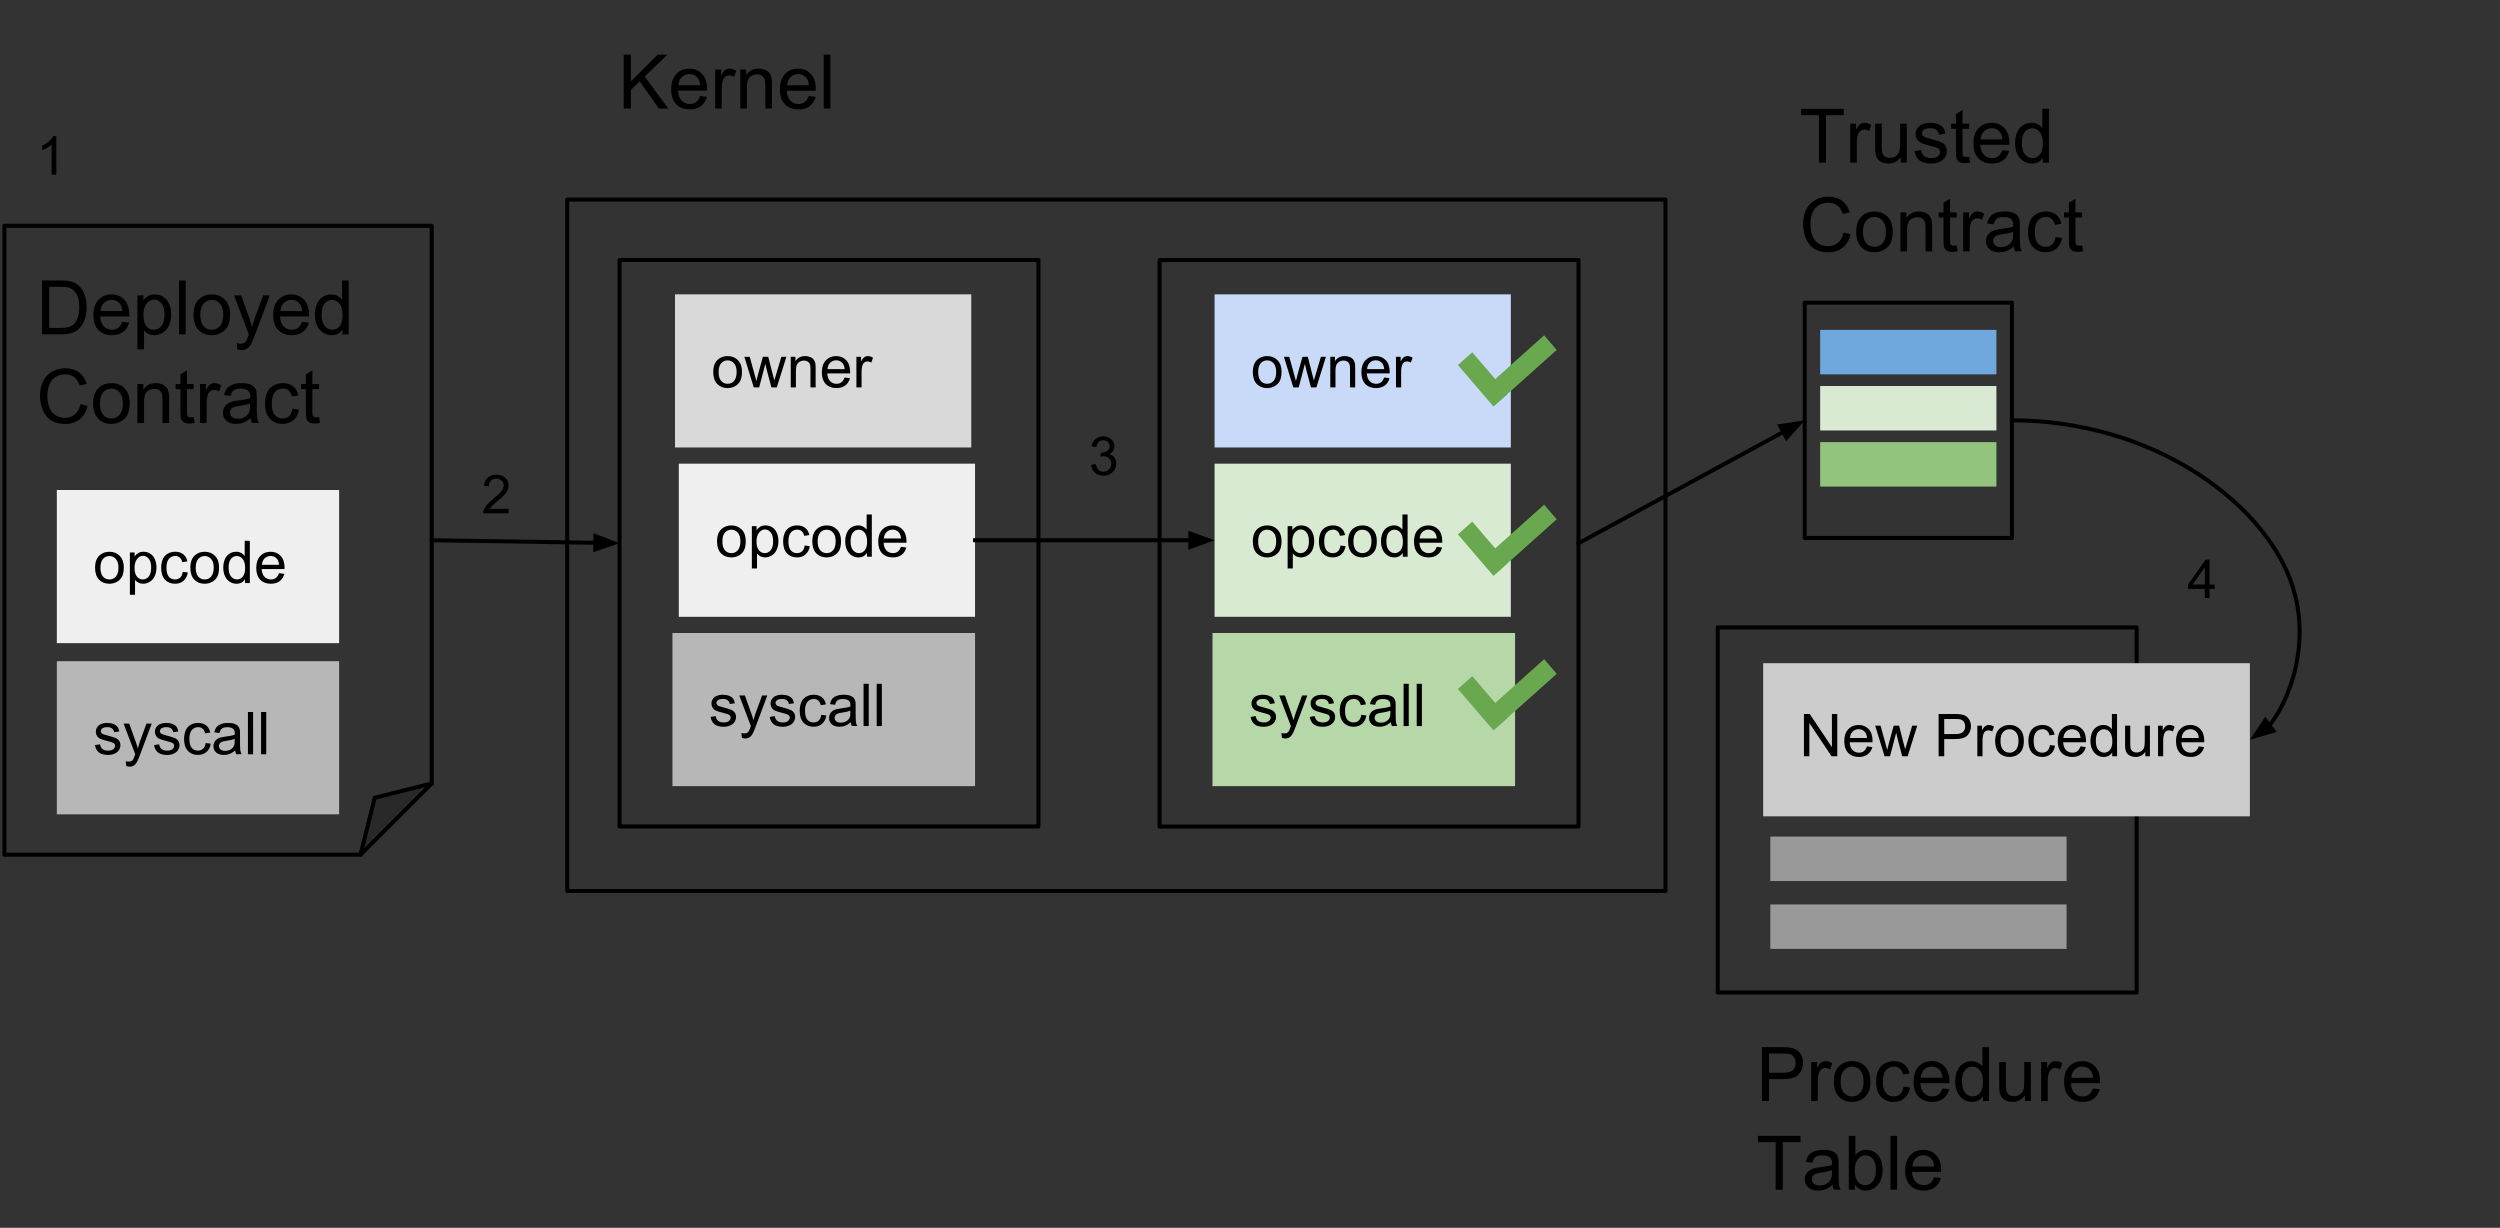 <?xml version="1.0" encoding="UTF-8" standalone="no"?>
<svg
   xmlns:dc="http://purl.org/dc/elements/1.1/"
   xmlns:cc="http://creativecommons.org/ns#"
   xmlns:rdf="http://www.w3.org/1999/02/22-rdf-syntax-ns#"
   xmlns:svg="http://www.w3.org/2000/svg"
   xmlns="http://www.w3.org/2000/svg"
   xmlns:sodipodi="http://sodipodi.sourceforge.net/DTD/sodipodi-0.dtd"
   xmlns:inkscape="http://www.inkscape.org/namespaces/inkscape"
   version="1.1"
   viewBox="0 0 620.091 304.532"
   stroke-miterlimit="10"
   id="svg159"
   sodipodi:docname="ProcedureCreation.svg"
   width="620.091"
   height="304.532"
   style="fill:none;stroke:none;stroke-linecap:square;stroke-miterlimit:10"
   inkscape:version="0.92.3 (2405546, 2018-03-11)">
  <rect x="0" y="0" width="620.091" height="304.532" fill="#333333" stroke="none"/>
  <defs
     id="defs163" />
  <sodipodi:namedview
     pagecolor="#ffffff"
     bordercolor="#666666"
     borderopacity="1"
     objecttolerance="10"
     gridtolerance="10"
     guidetolerance="10"
     inkscape:pageopacity="0"
     inkscape:pageshadow="2"
     inkscape:window-width="1920"
     inkscape:window-height="1001"
     id="namedview161"
     showgrid="false"
     fit-margin-top="0"
     fit-margin-left="0"
     fit-margin-right="0"
     fit-margin-bottom="0"
     inkscape:zoom="0.39333333"
     inkscape:cx="359.10368"
     inkscape:cy="102.42781"
     inkscape:window-x="-9"
     inkscape:window-y="-9"
     inkscape:window-maximized="1"
     inkscape:current-layer="g157" />
  <clipPath
     id="p.0">
    <path
       d="M 0,0 H 800 V 600 H 0 Z"
       id="path2"
       inkscape:connector-curvature="0"
       style="clip-rule:nonzero" />
  </clipPath>
  <g
     clip-path="url(#p.0)"
     id="g157"
     transform="translate(-40.896,-97.896)">
    <path
       d="M 41.992,153.895 H 147.976 v 138.336 l -17.664,17.664 H 41.992 Z"
       id="path7"
       inkscape:connector-curvature="0"
       style="fill:#000000;fill-opacity:0;fill-rule:evenodd" />
    <path
       d="m 130.312,309.895 3.533,-14.132 14.132,-3.533 z"
       id="path9"
       inkscape:connector-curvature="0"
       style="fill:#000000;fill-opacity:0;fill-rule:evenodd" />
    <path
       d="m 130.312,309.895 3.533,-14.132 14.132,-3.533 -17.664,17.664 H 41.992 v -156 H 147.976 v 138.336"
       id="path11"
       inkscape:connector-curvature="0"
       style="fill:#000000;fill-opacity:0;fill-rule:evenodd" />
    <path
       d="m 130.312,309.895 3.533,-14.132 14.132,-3.533 z"
       id="path13"
       inkscape:connector-curvature="0"
       style="fill:#000000;fill-opacity:0.2;fill-rule:evenodd" />
    <path
       d="m 130.312,309.895 3.533,-14.132 14.132,-3.533 -17.664,17.664 H 41.992 v -156 H 147.976 v 138.336"
       id="path15"
       inkscape:connector-curvature="0"
       style="fill-rule:evenodd;stroke:#000000;stroke-width:1;stroke-linecap:butt;stroke-linejoin:round" />
    <path
       d="M 181.585,147.399 H 453.995 V 318.895 H 181.585 Z"
       id="path17"
       inkscape:connector-curvature="0"
       style="fill:#000000;fill-opacity:0;fill-rule:evenodd" />
    <path
       d="M 181.585,147.399 H 453.995 V 318.895 H 181.585 Z"
       id="path19"
       inkscape:connector-curvature="0"
       style="fill-rule:evenodd;stroke:#000000;stroke-width:1;stroke-linecap:butt;stroke-linejoin:round" />
    <path
       d="m 147.976,231.895 46.583,0.724"
       id="path21"
       inkscape:connector-curvature="0"
       style="fill:#000000;fill-opacity:0;fill-rule:evenodd" />
    <path
       d="m 147.976,231.895 40.583,0.631"
       id="path23"
       inkscape:connector-curvature="0"
       style="fill-rule:evenodd;stroke:#000000;stroke-width:1;stroke-linecap:butt;stroke-linejoin:round" />
    <path
       d="m 188.534,234.178 4.563,-1.581 -4.512,-1.722 z"
       id="path25"
       inkscape:connector-curvature="0"
       style="fill:#000000;fill-rule:evenodd;stroke:#000000;stroke-width:1;stroke-linecap:butt" />
    <path
       d="M 194.567,162.375 H 298.472 V 302.879 H 194.567 Z"
       id="path27"
       inkscape:connector-curvature="0"
       style="fill:#000000;fill-opacity:0;fill-rule:evenodd" />
    <path
       d="M 194.567,162.375 H 298.472 V 302.879 H 194.567 Z"
       id="path29"
       inkscape:connector-curvature="0"
       style="fill-rule:evenodd;stroke:#000000;stroke-width:1;stroke-linecap:butt;stroke-linejoin:round" />
    <path
       d="m 209.261,212.903 h 73.48 v 37.984 h -73.48 z"
       id="path31"
       inkscape:connector-curvature="0"
       style="fill:#efefef;fill-rule:evenodd" />
    <path
       d="m 218.745,232.186 q 0,-2.109 1.172,-3.125 0.984,-0.844 2.391,-0.844 1.578,0 2.562,1.031 1,1.016 1,2.828 0,1.469 -0.438,2.312 -0.438,0.828 -1.281,1.297 -0.844,0.469 -1.844,0.469 -1.594,0 -2.578,-1.016 -0.984,-1.031 -0.984,-2.953 z m 1.328,0 q 0,1.453 0.625,2.188 0.641,0.719 1.609,0.719 0.969,0 1.594,-0.719 0.641,-0.734 0.641,-2.234 0,-1.406 -0.641,-2.125 -0.641,-0.734 -1.594,-0.734 -0.969,0 -1.609,0.719 -0.625,0.719 -0.625,2.188 z m 7.307,6.703 v -10.5 h 1.172 v 0.984 q 0.422,-0.578 0.938,-0.859 0.516,-0.297 1.266,-0.297 0.969,0 1.719,0.5 0.75,0.5 1.125,1.422 0.375,0.906 0.375,1.984 0,1.172 -0.422,2.109 -0.406,0.922 -1.219,1.422 -0.797,0.5 -1.672,0.5 -0.641,0 -1.156,-0.266 -0.516,-0.281 -0.844,-0.688 v 3.688 z m 1.156,-6.656 q 0,1.453 0.594,2.156 0.609,0.703 1.453,0.703 0.859,0 1.469,-0.719 0.609,-0.734 0.609,-2.25 0,-1.453 -0.609,-2.172 -0.594,-0.734 -1.422,-0.734 -0.812,0 -1.453,0.781 -0.641,0.766 -0.641,2.234 z m 11.948,0.969 1.266,0.156 q -0.203,1.312 -1.062,2.062 -0.844,0.734 -2.094,0.734 -1.562,0 -2.516,-1.016 -0.938,-1.031 -0.938,-2.922 0,-1.234 0.406,-2.156 0.406,-0.922 1.234,-1.375 0.844,-0.469 1.812,-0.469 1.25,0 2.031,0.625 0.781,0.625 1.016,1.766 l -1.266,0.203 q -0.172,-0.766 -0.625,-1.156 -0.453,-0.391 -1.094,-0.391 -0.984,0 -1.594,0.703 -0.609,0.703 -0.609,2.203 0,1.531 0.578,2.234 0.594,0.688 1.547,0.688 0.75,0 1.266,-0.453 0.516,-0.469 0.641,-1.438 z m 1.891,-1.016 q 0,-2.109 1.172,-3.125 0.984,-0.844 2.391,-0.844 1.578,0 2.562,1.031 1,1.016 1,2.828 0,1.469 -0.438,2.312 -0.438,0.828 -1.281,1.297 -0.844,0.469 -1.844,0.469 -1.594,0 -2.578,-1.016 -0.984,-1.031 -0.984,-2.953 z m 1.328,0 q 0,1.453 0.625,2.188 0.641,0.719 1.609,0.719 0.969,0 1.594,-0.719 0.641,-0.734 0.641,-2.234 0,-1.406 -0.641,-2.125 -0.641,-0.734 -1.594,-0.734 -0.969,0 -1.609,0.719 -0.625,0.719 -0.625,2.188 z m 12.229,3.797 v -0.953 q -0.719,1.125 -2.125,1.125 -0.906,0 -1.672,-0.5 -0.75,-0.5 -1.172,-1.391 -0.422,-0.906 -0.422,-2.078 0,-1.141 0.375,-2.062 0.391,-0.922 1.141,-1.406 0.766,-0.5 1.703,-0.5 0.688,0 1.219,0.297 0.531,0.281 0.875,0.734 v -3.75 h 1.281 v 10.484 z m -4.062,-3.797 q 0,1.469 0.609,2.188 0.625,0.719 1.453,0.719 0.844,0 1.438,-0.688 0.594,-0.688 0.594,-2.109 0,-1.562 -0.609,-2.281 -0.594,-0.734 -1.484,-0.734 -0.844,0 -1.422,0.703 -0.578,0.703 -0.578,2.203 z m 12.495,1.344 1.328,0.172 q -0.312,1.172 -1.172,1.812 -0.844,0.641 -2.172,0.641 -1.672,0 -2.656,-1.016 -0.969,-1.031 -0.969,-2.891 0,-1.922 0.984,-2.969 1,-1.062 2.578,-1.062 1.516,0 2.484,1.031 0.969,1.031 0.969,2.922 0,0.109 -0.016,0.344 h -5.656 q 0.062,1.25 0.703,1.922 0.641,0.656 1.594,0.656 0.703,0 1.203,-0.359 0.5,-0.375 0.797,-1.203 z m -4.234,-2.078 h 4.25 q -0.094,-0.953 -0.484,-1.438 -0.625,-0.75 -1.609,-0.75 -0.875,0 -1.484,0.594 -0.609,0.594 -0.672,1.594 z"
       id="path33"
       inkscape:connector-curvature="0"
       style="fill:#000000;fill-rule:nonzero" />
    <path
       d="m 54.992,261.895 h 70.016 v 37.984 H 54.992 Z"
       id="path35"
       inkscape:connector-curvature="0"
       style="fill:#b7b7b7;fill-rule:evenodd" />
    <path
       d="m 64.445,282.709 1.266,-0.203 q 0.109,0.766 0.594,1.172 0.5,0.406 1.375,0.406 0.891,0 1.312,-0.359 0.438,-0.359 0.438,-0.844 0,-0.438 -0.375,-0.688 -0.266,-0.172 -1.312,-0.438 -1.422,-0.359 -1.969,-0.609 -0.547,-0.266 -0.828,-0.734 -0.281,-0.469 -0.281,-1.016 0,-0.516 0.219,-0.938 0.234,-0.438 0.641,-0.734 0.297,-0.219 0.812,-0.359 0.531,-0.156 1.125,-0.156 0.891,0 1.562,0.266 0.672,0.25 1,0.688 0.328,0.438 0.438,1.172 l -1.25,0.172 q -0.094,-0.578 -0.5,-0.906 -0.406,-0.344 -1.156,-0.344 -0.891,0 -1.281,0.297 -0.375,0.297 -0.375,0.688 0,0.25 0.156,0.453 0.156,0.203 0.5,0.344 0.188,0.078 1.141,0.328 1.359,0.359 1.891,0.594 0.547,0.234 0.859,0.688 0.312,0.438 0.312,1.094 0,0.641 -0.375,1.219 -0.375,0.562 -1.094,0.875 -0.703,0.312 -1.594,0.312 -1.484,0 -2.266,-0.609 -0.766,-0.625 -0.984,-1.828 z m 7.781,5.188 -0.141,-1.203 q 0.422,0.109 0.734,0.109 0.438,0 0.688,-0.141 0.266,-0.141 0.422,-0.406 0.125,-0.188 0.391,-0.953 0.047,-0.109 0.125,-0.312 l -2.891,-7.609 h 1.391 l 1.578,4.391 q 0.312,0.844 0.547,1.766 0.234,-0.891 0.531,-1.734 l 1.625,-4.422 h 1.297 L 75.633,285.1 q -0.469,1.25 -0.734,1.734 -0.344,0.625 -0.781,0.922 -0.438,0.297 -1.062,0.297 -0.375,0 -0.828,-0.156 z m 6.875,-5.188 1.266,-0.203 q 0.109,0.766 0.594,1.172 0.5,0.406 1.375,0.406 0.891,0 1.312,-0.359 0.438,-0.359 0.438,-0.844 0,-0.438 -0.375,-0.688 -0.266,-0.172 -1.312,-0.438 -1.422,-0.359 -1.969,-0.609 -0.547,-0.266 -0.828,-0.734 -0.281,-0.469 -0.281,-1.016 0,-0.516 0.219,-0.938 0.234,-0.438 0.641,-0.734 0.297,-0.219 0.812,-0.359 0.531,-0.156 1.125,-0.156 0.891,0 1.562,0.266 0.672,0.25 1,0.688 0.328,0.438 0.438,1.172 l -1.25,0.172 q -0.094,-0.578 -0.5,-0.906 -0.406,-0.344 -1.156,-0.344 -0.891,0 -1.281,0.297 -0.375,0.297 -0.375,0.688 0,0.25 0.156,0.453 0.156,0.203 0.5,0.344 0.188,0.078 1.141,0.328 1.359,0.359 1.891,0.594 0.547,0.234 0.859,0.688 0.312,0.438 0.312,1.094 0,0.641 -0.375,1.219 -0.375,0.562 -1.094,0.875 -0.703,0.312 -1.594,0.312 -1.484,0 -2.266,-0.609 -0.766,-0.625 -0.984,-1.828 z M 91.898,282.194 93.164,282.35 q -0.203,1.312 -1.062,2.062 -0.844,0.734 -2.094,0.734 -1.562,0 -2.516,-1.016 -0.938,-1.031 -0.938,-2.922 0,-1.234 0.406,-2.156 0.406,-0.922 1.234,-1.375 0.844,-0.469 1.812,-0.469 1.25,0 2.031,0.625 0.781,0.625 1.016,1.766 L 91.789,279.803 q -0.172,-0.766 -0.625,-1.156 -0.453,-0.391 -1.094,-0.391 -0.984,0 -1.594,0.703 -0.609,0.703 -0.609,2.203 0,1.531 0.578,2.234 0.594,0.688 1.547,0.688 0.75,0 1.266,-0.453 0.516,-0.469 0.641,-1.438 z m 7.328,1.844 q -0.719,0.609 -1.375,0.859 -0.656,0.25 -1.422,0.25 -1.25,0 -1.922,-0.609 -0.672,-0.609 -0.672,-1.562 0,-0.562 0.25,-1.016 0.25,-0.469 0.656,-0.75 0.422,-0.281 0.938,-0.422 0.375,-0.094 1.141,-0.188 1.562,-0.188 2.297,-0.453 0.016,-0.266 0.016,-0.328 0,-0.797 -0.375,-1.109 -0.484,-0.438 -1.453,-0.438 -0.922,0 -1.359,0.328 -0.422,0.312 -0.625,1.109 L 94.055,279.538 q 0.172,-0.797 0.562,-1.297 0.391,-0.5 1.141,-0.766 0.75,-0.266 1.719,-0.266 0.984,0 1.594,0.234 0.609,0.219 0.891,0.562 0.281,0.344 0.406,0.875 0.062,0.328 0.062,1.188 v 1.719 q 0,1.797 0.078,2.281 0.078,0.469 0.328,0.906 H 99.492 Q 99.289,284.569 99.227,284.038 Z m -0.109,-2.875 q -0.703,0.281 -2.094,0.484 -0.797,0.109 -1.125,0.266 -0.328,0.141 -0.516,0.422 -0.172,0.266 -0.172,0.594 0,0.516 0.391,0.859 0.391,0.344 1.141,0.344 0.734,0 1.312,-0.312 0.594,-0.328 0.859,-0.891 0.203,-0.438 0.203,-1.297 z m 3.276,3.812 v -10.484 h 1.281 V 284.975 Z m 3.256,0 v -10.484 h 1.281 V 284.975 Z"
       id="path37"
       inkscape:connector-curvature="0"
       style="fill:#000000;fill-rule:nonzero" />
    <path
       d="m 207.69,254.903 h 75.055 v 37.984 h -75.055 z"
       id="path39"
       inkscape:connector-curvature="0"
       style="fill:#b7b7b7;fill-rule:evenodd" />
    <path
       d="m 217.143,275.717 1.266,-0.203 q 0.109,0.766 0.594,1.172 0.5,0.406 1.375,0.406 0.891,0 1.312,-0.359 0.438,-0.359 0.438,-0.844 0,-0.438 -0.375,-0.688 -0.266,-0.172 -1.312,-0.438 -1.422,-0.359 -1.969,-0.609 -0.547,-0.266 -0.828,-0.734 -0.281,-0.469 -0.281,-1.016 0,-0.516 0.219,-0.938 0.234,-0.438 0.641,-0.734 0.297,-0.219 0.812,-0.359 0.531,-0.156 1.125,-0.156 0.891,0 1.562,0.266 0.672,0.25 1,0.688 0.328,0.438 0.438,1.172 l -1.25,0.172 q -0.094,-0.578 -0.5,-0.906 -0.406,-0.344 -1.156,-0.344 -0.891,0 -1.281,0.297 -0.375,0.297 -0.375,0.688 0,0.25 0.156,0.453 0.156,0.203 0.5,0.344 0.188,0.078 1.141,0.328 1.359,0.359 1.891,0.594 0.547,0.234 0.859,0.688 0.312,0.438 0.312,1.094 0,0.641 -0.375,1.219 -0.375,0.562 -1.094,0.875 -0.703,0.312 -1.594,0.312 -1.484,0 -2.266,-0.609 -0.766,-0.625 -0.984,-1.828 z m 7.781,5.188 -0.141,-1.203 q 0.422,0.109 0.734,0.109 0.438,0 0.688,-0.141 0.266,-0.141 0.422,-0.406 0.125,-0.188 0.391,-0.953 0.047,-0.109 0.125,-0.312 l -2.891,-7.609 h 1.391 l 1.578,4.391 q 0.312,0.844 0.547,1.766 0.234,-0.891 0.531,-1.734 l 1.625,-4.422 h 1.297 l -2.891,7.719 q -0.469,1.25 -0.734,1.734 -0.344,0.625 -0.781,0.922 -0.438,0.297 -1.062,0.297 -0.375,0 -0.828,-0.156 z m 6.875,-5.188 1.266,-0.203 q 0.109,0.766 0.594,1.172 0.5,0.406 1.375,0.406 0.891,0 1.312,-0.359 0.438,-0.359 0.438,-0.844 0,-0.438 -0.375,-0.688 -0.266,-0.172 -1.312,-0.438 -1.422,-0.359 -1.969,-0.609 -0.547,-0.266 -0.828,-0.734 -0.281,-0.469 -0.281,-1.016 0,-0.516 0.219,-0.938 0.234,-0.438 0.641,-0.734 0.297,-0.219 0.812,-0.359 0.531,-0.156 1.125,-0.156 0.891,0 1.562,0.266 0.672,0.25 1,0.688 0.328,0.438 0.438,1.172 l -1.25,0.172 q -0.094,-0.578 -0.5,-0.906 -0.406,-0.344 -1.156,-0.344 -0.891,0 -1.281,0.297 -0.375,0.297 -0.375,0.688 0,0.25 0.156,0.453 0.156,0.203 0.5,0.344 0.188,0.078 1.141,0.328 1.359,0.359 1.891,0.594 0.547,0.234 0.859,0.688 0.312,0.438 0.312,1.094 0,0.641 -0.375,1.219 -0.375,0.562 -1.094,0.875 -0.703,0.312 -1.594,0.312 -1.484,0 -2.266,-0.609 -0.766,-0.625 -0.984,-1.828 z m 12.797,-0.516 1.266,0.156 q -0.203,1.312 -1.062,2.062 -0.844,0.734 -2.094,0.734 -1.562,0 -2.516,-1.016 -0.938,-1.031 -0.938,-2.922 0,-1.234 0.406,-2.156 0.406,-0.922 1.234,-1.375 0.844,-0.469 1.812,-0.469 1.25,0 2.031,0.625 0.781,0.625 1.016,1.766 l -1.266,0.203 q -0.172,-0.766 -0.625,-1.156 -0.453,-0.391 -1.094,-0.391 -0.984,0 -1.594,0.703 -0.609,0.703 -0.609,2.203 0,1.531 0.578,2.234 0.594,0.688 1.547,0.688 0.75,0 1.266,-0.453 0.516,-0.469 0.641,-1.438 z m 7.328,1.844 q -0.719,0.609 -1.375,0.859 -0.656,0.25 -1.422,0.25 -1.25,0 -1.922,-0.609 -0.672,-0.609 -0.672,-1.562 0,-0.562 0.25,-1.016 0.25,-0.469 0.656,-0.75 0.422,-0.281 0.938,-0.422 0.375,-0.094 1.141,-0.188 1.562,-0.188 2.297,-0.453 0.016,-0.266 0.016,-0.328 0,-0.797 -0.375,-1.109 -0.484,-0.438 -1.453,-0.438 -0.922,0 -1.359,0.328 -0.422,0.312 -0.625,1.109 l -1.266,-0.172 q 0.172,-0.797 0.562,-1.297 0.391,-0.5 1.141,-0.766 0.75,-0.266 1.719,-0.266 0.984,0 1.594,0.234 0.609,0.219 0.891,0.562 0.281,0.344 0.406,0.875 0.062,0.328 0.062,1.188 v 1.719 q 0,1.797 0.078,2.281 0.078,0.469 0.328,0.906 h -1.344 q -0.203,-0.406 -0.266,-0.938 z m -0.109,-2.875 q -0.703,0.281 -2.094,0.484 -0.797,0.109 -1.125,0.266 -0.328,0.141 -0.516,0.422 -0.172,0.266 -0.172,0.594 0,0.516 0.391,0.859 0.391,0.344 1.141,0.344 0.734,0 1.312,-0.312 0.594,-0.328 0.859,-0.891 0.203,-0.438 0.203,-1.297 z m 3.276,3.812 V 267.498 h 1.281 v 10.484 z m 3.256,0 V 267.498 h 1.281 v 10.484 z"
       id="path41"
       inkscape:connector-curvature="0"
       style="fill:#000000;fill-rule:nonzero" />
    <path
       d="M 40.898,153.895 H 147.984 v 76 H 40.898 Z"
       id="path43"
       inkscape:connector-curvature="0"
       style="fill:#000000;fill-opacity:0;fill-rule:evenodd" />
    <path
       d="m 51.335,180.815 v -13.359 h 4.609 q 1.547,0 2.375,0.203 1.141,0.25 1.953,0.953 1.062,0.891 1.578,2.281 0.531,1.391 0.531,3.172 0,1.516 -0.359,2.703 -0.359,1.172 -0.922,1.938 -0.547,0.766 -1.203,1.219 -0.656,0.438 -1.594,0.672 -0.938,0.219 -2.141,0.219 z m 1.766,-1.578 h 2.859 q 1.312,0 2.062,-0.234 0.75,-0.25 1.203,-0.703 0.625,-0.625 0.969,-1.688 0.359,-1.062 0.359,-2.578 0,-2.094 -0.688,-3.219 -0.688,-1.125 -1.672,-1.5 -0.703,-0.281 -2.281,-0.281 h -2.812 z m 18.129,-1.531 1.688,0.203 q -0.406,1.484 -1.484,2.312 -1.078,0.812 -2.766,0.812 -2.125,0 -3.375,-1.297 -1.234,-1.312 -1.234,-3.672 0,-2.453 1.25,-3.797 1.266,-1.344 3.266,-1.344 1.938,0 3.156,1.328 1.234,1.312 1.234,3.703 0,0.156 0,0.438 h -7.219 q 0.094,1.594 0.906,2.453 0.812,0.844 2.016,0.844 0.906,0 1.547,-0.469 0.641,-0.484 1.016,-1.516 z m -5.391,-2.656 h 5.406 q -0.109,-1.219 -0.625,-1.828 -0.781,-0.953 -2.031,-0.953 -1.125,0 -1.906,0.766 -0.766,0.75 -0.844,2.016 z m 9.141,9.469 v -13.375 h 1.484 v 1.25 q 0.531,-0.734 1.188,-1.094 0.672,-0.375 1.625,-0.375 1.234,0 2.172,0.641 0.953,0.625 1.438,1.797 0.484,1.156 0.484,2.547 0,1.484 -0.531,2.672 -0.531,1.188 -1.547,1.828 -1.016,0.625 -2.141,0.625 -0.812,0 -1.469,-0.344 -0.656,-0.344 -1.062,-0.875 v 4.703 z m 1.484,-8.484 q 0,1.859 0.75,2.766 0.766,0.891 1.828,0.891 1.094,0 1.875,-0.922 0.781,-0.938 0.781,-2.875 0,-1.844 -0.766,-2.766 -0.75,-0.922 -1.812,-0.922 -1.047,0 -1.859,0.984 -0.797,0.969 -0.797,2.844 z m 8.844,4.781 v -13.359 h 1.641 v 13.359 z m 3.582,-4.844 q 0,-2.688 1.484,-3.969 1.25,-1.078 3.047,-1.078 2,0 3.266,1.312 1.266,1.297 1.266,3.609 0,1.859 -0.562,2.938 -0.562,1.062 -1.641,1.656 -1.062,0.594 -2.328,0.594 -2.031,0 -3.281,-1.297 -1.25,-1.312 -1.25,-3.766 z m 1.688,0 q 0,1.859 0.797,2.797 0.812,0.922 2.047,0.922 1.219,0 2.031,-0.922 0.812,-0.938 0.812,-2.844 0,-1.797 -0.812,-2.719 -0.812,-0.922 -2.031,-0.922 -1.234,0 -2.047,0.922 -0.797,0.906 -0.797,2.766 z m 9.219,8.562 -0.188,-1.531 q 0.547,0.141 0.937,0.141 0.547,0 0.875,-0.188 0.328,-0.172 0.547,-0.5 0.156,-0.25 0.5,-1.219 0.047,-0.141 0.141,-0.406 l -3.672,-9.688 h 1.766 l 2.016,5.594 q 0.391,1.078 0.703,2.25 0.281,-1.125 0.672,-2.203 l 2.078,-5.641 h 1.641 l -3.688,9.828 q -0.594,1.609 -0.922,2.203 -0.438,0.812 -1,1.188 -0.562,0.375 -1.344,0.375 -0.484,0 -1.062,-0.203 z m 16.031,-6.828 1.688,0.203 q -0.406,1.484 -1.484,2.312 -1.078,0.812 -2.766,0.812 -2.125,0 -3.375,-1.297 -1.234,-1.312 -1.234,-3.672 0,-2.453 1.25,-3.797 1.266,-1.344 3.266,-1.344 1.938,0 3.156,1.328 1.234,1.312 1.234,3.703 0,0.156 0,0.438 h -7.219 q 0.094,1.594 0.906,2.453 0.812,0.844 2.016,0.844 0.906,0 1.547,-0.469 0.641,-0.484 1.016,-1.516 z m -5.391,-2.656 h 5.406 q -0.109,-1.219 -0.625,-1.828 -0.781,-0.953 -2.031,-0.953 -1.125,0 -1.906,0.766 -0.766,0.75 -0.844,2.016 z m 15.407,5.766 v -1.219 q -0.906,1.438 -2.703,1.438 -1.156,0 -2.125,-0.641 -0.969,-0.641 -1.5,-1.781 -0.531,-1.141 -0.531,-2.625 0,-1.453 0.484,-2.625 0.484,-1.188 1.438,-1.812 0.969,-0.625 2.172,-0.625 0.875,0 1.547,0.375 0.688,0.359 1.109,0.953 v -4.797 h 1.641 v 13.359 z m -5.172,-4.828 q 0,1.859 0.781,2.781 0.781,0.922 1.844,0.922 1.078,0 1.828,-0.875 0.75,-0.891 0.75,-2.688 0,-1.984 -0.766,-2.906 -0.766,-0.938 -1.891,-0.938 -1.078,0 -1.812,0.891 -0.734,0.891 -0.734,2.812 z"
       id="path45"
       inkscape:connector-curvature="0"
       style="fill:#000000;fill-rule:nonzero" />
    <path
       d="m 60.866,198.128 1.766,0.453 q -0.562,2.172 -2,3.328 -1.438,1.141 -3.531,1.141 -2.156,0 -3.516,-0.875 -1.344,-0.891 -2.062,-2.547 -0.703,-1.672 -0.703,-3.594 0,-2.078 0.797,-3.625 0.797,-1.562 2.266,-2.359 1.484,-0.812 3.25,-0.812 2,0 3.359,1.016 1.375,1.016 1.906,2.875 l -1.734,0.406 q -0.469,-1.453 -1.359,-2.109 -0.875,-0.672 -2.203,-0.672 -1.547,0 -2.578,0.734 -1.031,0.734 -1.453,1.984 -0.422,1.234 -0.422,2.562 0,1.703 0.5,2.969 0.5,1.266 1.547,1.906 1.047,0.625 2.266,0.625 1.484,0 2.516,-0.859 1.031,-0.859 1.391,-2.547 z m 3.129,-0.156 q 0,-2.688 1.484,-3.969 1.25,-1.078 3.047,-1.078 2,0 3.266,1.312 1.266,1.297 1.266,3.609 0,1.859 -0.562,2.938 -0.562,1.062 -1.641,1.656 -1.062,0.594 -2.328,0.594 -2.031,0 -3.281,-1.297 -1.25,-1.312 -1.25,-3.766 z m 1.688,0 q 0,1.859 0.797,2.797 0.812,0.922 2.047,0.922 1.219,0 2.031,-0.922 0.812,-0.938 0.812,-2.844 0,-1.797 -0.812,-2.719 -0.812,-0.922 -2.031,-0.922 -1.234,0 -2.047,0.922 -0.797,0.906 -0.797,2.766 z m 9.298,4.844 v -9.672 h 1.469 v 1.375 q 1.062,-1.594 3.078,-1.594 0.875,0 1.609,0.312 0.734,0.312 1.094,0.828 0.375,0.5 0.516,1.203 0.094,0.453 0.094,1.594 v 5.953 h -1.641 v -5.891 q 0,-1 -0.203,-1.484 -0.188,-0.5 -0.672,-0.797 -0.484,-0.297 -1.141,-0.297 -1.047,0 -1.812,0.672 -0.75,0.656 -0.75,2.516 v 5.281 z m 13.954,-1.469 0.234,1.453 q -0.688,0.141 -1.234,0.141 -0.891,0 -1.391,-0.281 -0.484,-0.281 -0.688,-0.734 -0.203,-0.469 -0.203,-1.938 v -5.578 h -1.203 v -1.266 h 1.203 v -2.391 l 1.625,-0.984 v 3.375 h 1.656 v 1.266 h -1.656 v 5.672 q 0,0.688 0.078,0.891 0.094,0.203 0.281,0.328 0.203,0.109 0.578,0.109 0.266,0 0.719,-0.062 z m 1.59,1.469 v -9.672 h 1.469 v 1.469 q 0.562,-1.031 1.031,-1.359 0.484,-0.328 1.062,-0.328 0.828,0 1.688,0.531 l -0.562,1.516 q -0.609,-0.359 -1.203,-0.359 -0.547,0 -0.969,0.328 -0.422,0.328 -0.609,0.891 -0.281,0.875 -0.281,1.922 v 5.062 z m 12.541,-1.188 q -0.922,0.766 -1.766,1.094 -0.828,0.312 -1.797,0.312 -1.594,0 -2.453,-0.781 -0.859,-0.781 -0.859,-1.984 0,-0.719 0.328,-1.297 0.328,-0.594 0.844,-0.938 0.531,-0.359 1.188,-0.547 0.469,-0.125 1.453,-0.25 1.984,-0.234 2.922,-0.562 0.016,-0.344 0.016,-0.422 0,-1 -0.469,-1.422 -0.625,-0.547 -1.875,-0.547 -1.156,0 -1.703,0.406 -0.547,0.406 -0.812,1.422 l -1.609,-0.219 q 0.219,-1.016 0.719,-1.641 0.5,-0.641 1.453,-0.984 0.953,-0.344 2.188,-0.344 1.25,0 2.016,0.297 0.781,0.281 1.141,0.734 0.375,0.438 0.516,1.109 0.078,0.422 0.078,1.516 v 2.188 q 0,2.281 0.109,2.891 0.109,0.594 0.406,1.156 H 103.393 q -0.266,-0.516 -0.328,-1.188 z m -0.141,-3.672 q -0.891,0.375 -2.672,0.625 -1.016,0.141 -1.437,0.328 -0.422,0.188 -0.656,0.531 -0.219,0.344 -0.219,0.781 0,0.656 0.5,1.094 0.5,0.438 1.453,0.438 0.938,0 1.672,-0.406 0.75,-0.422 1.094,-1.141 0.266,-0.562 0.266,-1.641 z m 10.516,1.312 1.609,0.219 q -0.266,1.656 -1.359,2.609 -1.078,0.938 -2.672,0.938 -1.984,0 -3.188,-1.297 -1.203,-1.297 -1.203,-3.719 0,-1.578 0.516,-2.75 0.516,-1.172 1.578,-1.75 1.062,-0.594 2.312,-0.594 1.578,0 2.578,0.797 1,0.797 1.281,2.266 l -1.594,0.234 q -0.234,-0.969 -0.812,-1.453 -0.578,-0.5 -1.391,-0.5 -1.234,0 -2.016,0.891 -0.781,0.891 -0.781,2.812 0,1.953 0.75,2.844 0.75,0.875 1.953,0.875 0.969,0 1.609,-0.594 0.656,-0.594 0.828,-1.828 z m 6.594,2.078 0.234,1.453 q -0.688,0.141 -1.234,0.141 -0.891,0 -1.391,-0.281 -0.484,-0.281 -0.688,-0.734 -0.203,-0.469 -0.203,-1.938 v -5.578 h -1.203 v -1.266 h 1.203 v -2.391 l 1.625,-0.984 v 3.375 h 1.656 v 1.266 h -1.656 v 5.672 q 0,0.688 0.078,0.891 0.094,0.203 0.281,0.328 0.203,0.109 0.578,0.109 0.266,0 0.719,-0.062 z"
       id="path47"
       inkscape:connector-curvature="0"
       style="fill:#000000;fill-rule:nonzero" />
    <path
       d="m 185.244,97.896 h 138.551 v 37.984 H 185.244 Z"
       id="path49"
       inkscape:connector-curvature="0"
       style="fill:#000000;fill-opacity:0;fill-rule:evenodd" />
    <path
       d="m 195.603,124.816 v -13.359 h 1.781 v 6.625 l 6.625,-6.625 h 2.391 l -5.594,5.422 5.844,7.938 h -2.328 l -4.766,-6.766 -2.172,2.141 v 4.625 z m 18.944,-3.109 1.688,0.203 q -0.406,1.484 -1.484,2.312 -1.078,0.812 -2.766,0.812 -2.125,0 -3.375,-1.297 -1.234,-1.312 -1.234,-3.672 0,-2.453 1.25,-3.797 1.266,-1.344 3.266,-1.344 1.938,0 3.156,1.328 1.234,1.312 1.234,3.703 0,0.156 0,0.438 h -7.219 q 0.094,1.594 0.906,2.453 0.812,0.844 2.016,0.844 0.906,0 1.547,-0.469 0.641,-0.484 1.016,-1.516 z m -5.391,-2.656 h 5.406 q -0.109,-1.219 -0.625,-1.828 -0.781,-0.953 -2.031,-0.953 -1.125,0 -1.906,0.766 -0.766,0.75 -0.844,2.016 z m 9.126,5.766 v -9.672 h 1.469 v 1.469 q 0.562,-1.031 1.031,-1.359 0.484,-0.328 1.062,-0.328 0.828,0 1.688,0.531 l -0.562,1.516 q -0.609,-0.359 -1.203,-0.359 -0.547,0 -0.969,0.328 -0.422,0.328 -0.609,0.891 -0.281,0.875 -0.281,1.922 v 5.062 z m 6.228,0 v -9.672 h 1.469 v 1.375 q 1.062,-1.594 3.078,-1.594 0.875,0 1.609,0.312 0.734,0.312 1.094,0.828 0.375,0.5 0.516,1.203 0.094,0.453 0.094,1.594 v 5.953 h -1.641 v -5.891 q 0,-1 -0.203,-1.484 -0.188,-0.5 -0.672,-0.797 -0.484,-0.297 -1.141,-0.297 -1.047,0 -1.812,0.672 -0.75,0.656 -0.75,2.516 v 5.281 z m 17.001,-3.109 1.688,0.203 q -0.406,1.484 -1.484,2.312 -1.078,0.812 -2.766,0.812 -2.125,0 -3.375,-1.297 -1.234,-1.312 -1.234,-3.672 0,-2.453 1.25,-3.797 1.266,-1.344 3.266,-1.344 1.938,0 3.156,1.328 1.234,1.312 1.234,3.703 0,0.156 0,0.438 h -7.219 q 0.094,1.594 0.906,2.453 0.812,0.844 2.016,0.844 0.906,0 1.547,-0.469 0.641,-0.484 1.016,-1.516 z m -5.391,-2.656 h 5.406 q -0.109,-1.219 -0.625,-1.828 -0.781,-0.953 -2.031,-0.953 -1.125,0 -1.906,0.766 -0.766,0.75 -0.844,2.016 z m 9.094,5.766 v -13.359 h 1.641 v 13.359 z"
       id="path51"
       inkscape:connector-curvature="0"
       style="fill:#000000;fill-rule:nonzero" />
    <path
       d="M 328.512,162.399 H 432.417 V 302.903 H 328.512 Z"
       id="path53"
       inkscape:connector-curvature="0"
       style="fill:#000000;fill-opacity:0;fill-rule:evenodd" />
    <path
       d="M 328.512,162.399 H 432.417 V 302.903 H 328.512 Z"
       id="path55"
       inkscape:connector-curvature="0"
       style="fill-rule:evenodd;stroke:#000000;stroke-width:1;stroke-linecap:butt;stroke-linejoin:round" />
    <path
       d="m 342.155,212.903 h 73.48 v 37.984 H 342.155 Z"
       id="path57"
       inkscape:connector-curvature="0"
       style="fill:#d9ead3;fill-rule:evenodd" />
    <path
       d="m 351.639,232.186 q 0,-2.109 1.172,-3.125 0.984,-0.844 2.391,-0.844 1.578,0 2.562,1.031 1,1.016 1,2.828 0,1.469 -0.438,2.312 -0.438,0.828 -1.281,1.297 -0.844,0.469 -1.844,0.469 -1.594,0 -2.578,-1.016 -0.984,-1.031 -0.984,-2.953 z m 1.328,0 q 0,1.453 0.625,2.188 0.641,0.719 1.609,0.719 0.969,0 1.594,-0.719 0.641,-0.734 0.641,-2.234 0,-1.406 -0.641,-2.125 -0.641,-0.734 -1.594,-0.734 -0.969,0 -1.609,0.719 -0.625,0.719 -0.625,2.188 z m 7.307,6.703 v -10.5 h 1.172 v 0.984 q 0.422,-0.578 0.938,-0.859 0.516,-0.297 1.266,-0.297 0.969,0 1.719,0.5 0.75,0.5 1.125,1.422 0.375,0.906 0.375,1.984 0,1.172 -0.422,2.109 -0.406,0.922 -1.219,1.422 -0.797,0.5 -1.672,0.5 -0.641,0 -1.156,-0.266 -0.516,-0.281 -0.844,-0.688 v 3.688 z m 1.156,-6.656 q 0,1.453 0.594,2.156 0.609,0.703 1.453,0.703 0.859,0 1.469,-0.719 0.609,-0.734 0.609,-2.25 0,-1.453 -0.609,-2.172 -0.594,-0.734 -1.422,-0.734 -0.812,0 -1.453,0.781 -0.641,0.766 -0.641,2.234 z m 11.948,0.969 1.266,0.156 q -0.203,1.312 -1.062,2.062 -0.844,0.734 -2.094,0.734 -1.562,0 -2.516,-1.016 -0.938,-1.031 -0.938,-2.922 0,-1.234 0.406,-2.156 0.406,-0.922 1.234,-1.375 0.844,-0.469 1.812,-0.469 1.25,0 2.031,0.625 0.781,0.625 1.016,1.766 l -1.266,0.203 q -0.172,-0.766 -0.625,-1.156 -0.453,-0.391 -1.094,-0.391 -0.984,0 -1.594,0.703 -0.609,0.703 -0.609,2.203 0,1.531 0.578,2.234 0.594,0.688 1.547,0.688 0.75,0 1.266,-0.453 0.516,-0.469 0.641,-1.438 z m 1.891,-1.016 q 0,-2.109 1.172,-3.125 0.984,-0.844 2.391,-0.844 1.578,0 2.562,1.031 1,1.016 1,2.828 0,1.469 -0.438,2.312 -0.438,0.828 -1.281,1.297 -0.844,0.469 -1.844,0.469 -1.594,0 -2.578,-1.016 -0.984,-1.031 -0.984,-2.953 z m 1.328,0 q 0,1.453 0.625,2.188 0.641,0.719 1.609,0.719 0.969,0 1.594,-0.719 0.641,-0.734 0.641,-2.234 0,-1.406 -0.641,-2.125 -0.641,-0.734 -1.594,-0.734 -0.969,0 -1.609,0.719 -0.625,0.719 -0.625,2.188 z m 12.229,3.797 v -0.953 q -0.719,1.125 -2.125,1.125 -0.906,0 -1.672,-0.5 -0.75,-0.5 -1.172,-1.391 -0.422,-0.906 -0.422,-2.078 0,-1.141 0.375,-2.062 0.391,-0.922 1.141,-1.406 0.766,-0.5 1.703,-0.5 0.688,0 1.219,0.297 0.531,0.281 0.875,0.734 v -3.75 h 1.281 v 10.484 z m -4.062,-3.797 q 0,1.469 0.609,2.188 0.625,0.719 1.453,0.719 0.844,0 1.438,-0.688 0.594,-0.688 0.594,-2.109 0,-1.562 -0.609,-2.281 -0.594,-0.734 -1.484,-0.734 -0.844,0 -1.422,0.703 -0.578,0.703 -0.578,2.203 z m 12.495,1.344 1.328,0.172 q -0.312,1.172 -1.172,1.812 -0.844,0.641 -2.172,0.641 -1.672,0 -2.656,-1.016 -0.969,-1.031 -0.969,-2.891 0,-1.922 0.984,-2.969 1,-1.062 2.578,-1.062 1.516,0 2.484,1.031 0.969,1.031 0.969,2.922 0,0.109 -0.016,0.344 h -5.656 q 0.062,1.25 0.703,1.922 0.641,0.656 1.594,0.656 0.703,0 1.203,-0.359 0.5,-0.375 0.797,-1.203 z m -4.234,-2.078 h 4.25 q -0.094,-0.953 -0.484,-1.438 -0.625,-0.75 -1.609,-0.75 -0.875,0 -1.484,0.594 -0.609,0.594 -0.672,1.594 z"
       id="path59"
       inkscape:connector-curvature="0"
       style="fill:#000000;fill-rule:nonzero" />
    <path
       d="m 341.635,254.903 h 75.055 v 37.984 H 341.635 Z"
       id="path61"
       inkscape:connector-curvature="0"
       style="fill:#b6d7a8;fill-rule:evenodd" />
    <path
       d="m 351.088,275.717 1.266,-0.203 q 0.109,0.766 0.594,1.172 0.5,0.406 1.375,0.406 0.891,0 1.312,-0.359 0.438,-0.359 0.438,-0.844 0,-0.438 -0.375,-0.688 -0.266,-0.172 -1.312,-0.438 -1.422,-0.359 -1.969,-0.609 -0.547,-0.266 -0.828,-0.734 -0.281,-0.469 -0.281,-1.016 0,-0.516 0.219,-0.938 0.234,-0.438 0.641,-0.734 0.297,-0.219 0.812,-0.359 0.531,-0.156 1.125,-0.156 0.891,0 1.562,0.266 0.672,0.25 1,0.688 0.328,0.438 0.438,1.172 l -1.25,0.172 q -0.094,-0.578 -0.5,-0.906 -0.406,-0.344 -1.156,-0.344 -0.891,0 -1.281,0.297 -0.375,0.297 -0.375,0.688 0,0.25 0.156,0.453 0.156,0.203 0.5,0.344 0.188,0.078 1.141,0.328 1.359,0.359 1.891,0.594 0.547,0.234 0.859,0.688 0.312,0.438 0.312,1.094 0,0.641 -0.375,1.219 -0.375,0.562 -1.094,0.875 -0.703,0.312 -1.594,0.312 -1.484,0 -2.266,-0.609 -0.766,-0.625 -0.984,-1.828 z m 7.781,5.188 -0.141,-1.203 q 0.422,0.109 0.734,0.109 0.438,0 0.688,-0.141 0.266,-0.141 0.422,-0.406 0.125,-0.188 0.391,-0.953 0.047,-0.109 0.125,-0.312 l -2.891,-7.609 h 1.391 l 1.578,4.391 q 0.312,0.844 0.547,1.766 0.234,-0.891 0.531,-1.734 l 1.625,-4.422 h 1.297 l -2.891,7.719 q -0.469,1.25 -0.734,1.734 -0.344,0.625 -0.781,0.922 -0.438,0.297 -1.062,0.297 -0.375,0 -0.828,-0.156 z m 6.875,-5.188 1.266,-0.203 q 0.109,0.766 0.594,1.172 0.5,0.406 1.375,0.406 0.891,0 1.312,-0.359 0.438,-0.359 0.438,-0.844 0,-0.438 -0.375,-0.688 -0.266,-0.172 -1.312,-0.438 -1.422,-0.359 -1.969,-0.609 -0.547,-0.266 -0.828,-0.734 -0.281,-0.469 -0.281,-1.016 0,-0.516 0.219,-0.938 0.234,-0.438 0.641,-0.734 0.297,-0.219 0.812,-0.359 0.531,-0.156 1.125,-0.156 0.891,0 1.562,0.266 0.672,0.25 1,0.688 0.328,0.438 0.438,1.172 l -1.25,0.172 q -0.094,-0.578 -0.5,-0.906 -0.406,-0.344 -1.156,-0.344 -0.891,0 -1.281,0.297 -0.375,0.297 -0.375,0.688 0,0.25 0.156,0.453 0.156,0.203 0.5,0.344 0.188,0.078 1.141,0.328 1.359,0.359 1.891,0.594 0.547,0.234 0.859,0.688 0.312,0.438 0.312,1.094 0,0.641 -0.375,1.219 -0.375,0.562 -1.094,0.875 -0.703,0.312 -1.594,0.312 -1.484,0 -2.266,-0.609 -0.766,-0.625 -0.984,-1.828 z m 12.797,-0.516 1.266,0.156 q -0.203,1.312 -1.062,2.062 -0.844,0.734 -2.094,0.734 -1.562,0 -2.516,-1.016 -0.938,-1.031 -0.938,-2.922 0,-1.234 0.406,-2.156 0.406,-0.922 1.234,-1.375 0.844,-0.469 1.812,-0.469 1.25,0 2.031,0.625 0.781,0.625 1.016,1.766 l -1.266,0.203 q -0.172,-0.766 -0.625,-1.156 -0.453,-0.391 -1.094,-0.391 -0.984,0 -1.594,0.703 -0.609,0.703 -0.609,2.203 0,1.531 0.578,2.234 0.594,0.688 1.547,0.688 0.75,0 1.266,-0.453 0.516,-0.469 0.641,-1.438 z m 7.328,1.844 q -0.719,0.609 -1.375,0.859 -0.656,0.25 -1.422,0.25 -1.25,0 -1.922,-0.609 -0.672,-0.609 -0.672,-1.562 0,-0.562 0.25,-1.016 0.25,-0.469 0.656,-0.75 0.422,-0.281 0.938,-0.422 0.375,-0.094 1.141,-0.188 1.562,-0.188 2.297,-0.453 0.016,-0.266 0.016,-0.328 0,-0.797 -0.375,-1.109 -0.484,-0.438 -1.453,-0.438 -0.922,0 -1.359,0.328 -0.422,0.312 -0.625,1.109 l -1.266,-0.172 q 0.172,-0.797 0.562,-1.297 0.391,-0.5 1.141,-0.766 0.75,-0.266 1.719,-0.266 0.984,0 1.594,0.234 0.609,0.219 0.891,0.562 0.281,0.344 0.406,0.875 0.062,0.328 0.062,1.188 v 1.719 q 0,1.797 0.078,2.281 0.078,0.469 0.328,0.906 h -1.344 q -0.203,-0.406 -0.266,-0.938 z m -0.109,-2.875 q -0.703,0.281 -2.094,0.484 -0.797,0.109 -1.125,0.266 -0.328,0.141 -0.516,0.422 -0.172,0.266 -0.172,0.594 0,0.516 0.391,0.859 0.391,0.344 1.141,0.344 0.734,0 1.312,-0.312 0.594,-0.328 0.859,-0.891 0.203,-0.438 0.203,-1.297 z m 3.276,3.812 V 267.498 h 1.281 v 10.484 z m 3.256,0 V 267.498 h 1.281 v 10.484 z"
       id="path63"
       inkscape:connector-curvature="0"
       style="fill:#000000;fill-rule:nonzero" />
    <path
       d="m 488.522,172.972 h 51.402 v 58.362 H 488.522 Z"
       id="path65"
       inkscape:connector-curvature="0"
       style="fill:#000000;fill-opacity:0;fill-rule:evenodd" />
    <path
       d="m 488.522,172.972 h 51.402 v 58.362 H 488.522 Z"
       id="path67"
       inkscape:connector-curvature="0"
       style="fill-rule:evenodd;stroke:#000000;stroke-width:1;stroke-linecap:butt;stroke-linejoin:round" />
    <path
       d="m 492.363,193.644 h 43.717 v 11.024 h -43.717 z"
       id="path69"
       inkscape:connector-curvature="0"
       style="fill:#d9ead3;fill-rule:evenodd" />
    <path
       d="m 432.417,232.651 56.094,-30.488"
       id="path71"
       inkscape:connector-curvature="0"
       style="fill:#000000;fill-opacity:0;fill-rule:evenodd" />
    <path
       d="m 432.417,232.651 50.823,-27.623"
       id="path73"
       inkscape:connector-curvature="0"
       style="fill-rule:evenodd;stroke:#000000;stroke-width:1;stroke-linecap:butt;stroke-linejoin:round" />
    <path
       d="m 484.029,206.479 3.198,-3.618 -4.776,0.716 z"
       id="path75"
       inkscape:connector-curvature="0"
       style="fill:#000000;fill-rule:evenodd;stroke:#000000;stroke-width:1;stroke-linecap:butt" />
    <path
       d="m 466.953,253.522 h 103.906 v 90.551 H 466.953 Z"
       id="path77"
       inkscape:connector-curvature="0"
       style="fill:#000000;fill-opacity:0;fill-rule:evenodd" />
    <path
       d="m 466.953,253.522 h 103.906 v 90.551 H 466.953 Z"
       id="path79"
       inkscape:connector-curvature="0"
       style="fill-rule:evenodd;stroke:#000000;stroke-width:1;stroke-linecap:butt;stroke-linejoin:round" />
    <path
       d="m 467.475,344.066 h 193.512 v 58.362 H 467.475 Z"
       id="path81"
       inkscape:connector-curvature="0"
       style="fill:#000000;fill-opacity:0;fill-rule:evenodd" />
    <path
       d="m 477.913,370.986 v -13.359 h 5.047 q 1.328,0 2.031,0.125 0.969,0.172 1.641,0.641 0.672,0.453 1.078,1.281 0.406,0.828 0.406,1.828 0,1.703 -1.094,2.891 -1.078,1.172 -3.922,1.172 h -3.422 v 5.422 z m 1.766,-7 h 3.453 q 1.719,0 2.438,-0.641 0.719,-0.641 0.719,-1.797 0,-0.844 -0.422,-1.438 -0.422,-0.594 -1.125,-0.781 -0.438,-0.125 -1.641,-0.125 h -3.422 z m 10.459,7 v -9.672 h 1.469 v 1.469 q 0.562,-1.031 1.031,-1.359 0.484,-0.328 1.062,-0.328 0.828,0 1.688,0.531 l -0.562,1.516 q -0.609,-0.359 -1.203,-0.359 -0.547,0 -0.969,0.328 -0.422,0.328 -0.609,0.891 -0.281,0.875 -0.281,1.922 v 5.062 z m 5.619,-4.844 q 0,-2.688 1.484,-3.969 1.25,-1.078 3.047,-1.078 2,0 3.266,1.312 1.266,1.297 1.266,3.609 0,1.859 -0.562,2.938 -0.562,1.062 -1.641,1.656 -1.062,0.594 -2.328,0.594 -2.031,0 -3.281,-1.297 -1.25,-1.312 -1.25,-3.766 z m 1.688,0 q 0,1.859 0.797,2.797 0.812,0.922 2.047,0.922 1.219,0 2.031,-0.922 0.812,-0.938 0.812,-2.844 0,-1.797 -0.812,-2.719 -0.812,-0.922 -2.031,-0.922 -1.234,0 -2.047,0.922 -0.797,0.906 -0.797,2.766 z m 15.61,1.297 1.609,0.219 q -0.266,1.656 -1.359,2.609 -1.078,0.938 -2.672,0.938 -1.984,0 -3.188,-1.297 -1.203,-1.297 -1.203,-3.719 0,-1.578 0.516,-2.75 0.516,-1.172 1.578,-1.75 1.062,-0.594 2.312,-0.594 1.578,0 2.578,0.797 1,0.797 1.281,2.266 l -1.594,0.234 q -0.234,-0.969 -0.812,-1.453 -0.578,-0.5 -1.391,-0.5 -1.234,0 -2.016,0.891 -0.781,0.891 -0.781,2.812 0,1.953 0.75,2.844 0.75,0.875 1.953,0.875 0.969,0 1.609,-0.594 0.656,-0.594 0.828,-1.828 z m 9.641,0.438 1.688,0.203 q -0.406,1.484 -1.484,2.312 -1.078,0.812 -2.766,0.812 -2.125,0 -3.375,-1.297 -1.234,-1.312 -1.234,-3.672 0,-2.453 1.25,-3.797 1.266,-1.344 3.266,-1.344 1.938,0 3.156,1.328 1.234,1.312 1.234,3.703 0,0.156 0,0.438 h -7.219 q 0.094,1.594 0.906,2.453 0.812,0.844 2.016,0.844 0.906,0 1.547,-0.469 0.641,-0.484 1.016,-1.516 z m -5.391,-2.656 h 5.406 q -0.109,-1.219 -0.625,-1.828 -0.781,-0.953 -2.031,-0.953 -1.125,0 -1.906,0.766 -0.766,0.75 -0.844,2.016 z m 15.407,5.766 v -1.219 q -0.906,1.438 -2.703,1.438 -1.156,0 -2.125,-0.641 -0.969,-0.641 -1.5,-1.781 -0.531,-1.141 -0.531,-2.625 0,-1.453 0.484,-2.625 0.484,-1.188 1.438,-1.812 0.969,-0.625 2.172,-0.625 0.875,0 1.547,0.375 0.688,0.359 1.109,0.953 v -4.797 h 1.641 v 13.359 z m -5.172,-4.828 q 0,1.859 0.781,2.781 0.781,0.922 1.844,0.922 1.078,0 1.828,-0.875 0.75,-0.891 0.75,-2.688 0,-1.984 -0.766,-2.906 -0.766,-0.938 -1.891,-0.938 -1.078,0 -1.812,0.891 -0.734,0.891 -0.734,2.812 z m 15.61,4.828 v -1.422 q -1.125,1.641 -3.062,1.641 -0.859,0 -1.609,-0.328 -0.734,-0.328 -1.094,-0.828 -0.359,-0.5 -0.5,-1.219 -0.109,-0.469 -0.109,-1.531 v -5.984 h 1.641 v 5.359 q 0,1.281 0.109,1.734 0.156,0.641 0.656,1.016 0.5,0.375 1.234,0.375 0.734,0 1.375,-0.375 0.656,-0.391 0.922,-1.031 0.266,-0.656 0.266,-1.891 v -5.188 h 1.641 v 9.672 z m 4.032,0 v -9.672 h 1.469 v 1.469 q 0.562,-1.031 1.031,-1.359 0.484,-0.328 1.062,-0.328 0.828,0 1.688,0.531 l -0.562,1.516 q -0.609,-0.359 -1.203,-0.359 -0.547,0 -0.969,0.328 -0.422,0.328 -0.609,0.891 -0.281,0.875 -0.281,1.922 v 5.062 z m 12.853,-3.109 1.688,0.203 q -0.406,1.484 -1.484,2.312 -1.078,0.812 -2.766,0.812 -2.125,0 -3.375,-1.297 -1.234,-1.312 -1.234,-3.672 0,-2.453 1.25,-3.797 1.266,-1.344 3.266,-1.344 1.938,0 3.156,1.328 1.234,1.312 1.234,3.703 0,0.156 0,0.438 h -7.219 q 0.094,1.594 0.906,2.453 0.812,0.844 2.016,0.844 0.906,0 1.547,-0.469 0.641,-0.484 1.016,-1.516 z m -5.391,-2.656 h 5.406 q -0.109,-1.219 -0.625,-1.828 -0.781,-0.953 -2.031,-0.953 -1.125,0 -1.906,0.766 -0.766,0.75 -0.844,2.016 z"
       id="path83"
       inkscape:connector-curvature="0"
       style="fill:#000000;fill-rule:nonzero" />
    <path
       d="m 481.319,392.986 v -11.781 h -4.406 v -1.578 h 10.578 v 1.578 h -4.406 v 11.781 z m 14.099,-1.188 q -0.922,0.766 -1.766,1.094 -0.828,0.312 -1.797,0.312 -1.594,0 -2.453,-0.781 -0.859,-0.781 -0.859,-1.984 0,-0.719 0.328,-1.297 0.328,-0.594 0.844,-0.938 0.531,-0.359 1.188,-0.547 0.469,-0.125 1.453,-0.25 1.984,-0.234 2.922,-0.562 0.016,-0.344 0.016,-0.422 0,-1 -0.469,-1.422 -0.625,-0.547 -1.875,-0.547 -1.156,0 -1.703,0.406 -0.547,0.406 -0.812,1.422 l -1.609,-0.219 q 0.219,-1.016 0.719,-1.641 0.5,-0.641 1.453,-0.984 0.953,-0.344 2.188,-0.344 1.25,0 2.016,0.297 0.781,0.281 1.141,0.734 0.375,0.438 0.516,1.109 0.078,0.422 0.078,1.516 v 2.188 q 0,2.281 0.109,2.891 0.109,0.594 0.406,1.156 h -1.703 q -0.266,-0.516 -0.328,-1.188 z m -0.141,-3.672 q -0.891,0.375 -2.672,0.625 -1.016,0.141 -1.438,0.328 -0.422,0.188 -0.656,0.531 -0.219,0.344 -0.219,0.781 0,0.656 0.5,1.094 0.5,0.438 1.453,0.438 0.938,0 1.672,-0.406 0.75,-0.422 1.094,-1.141 0.266,-0.562 0.266,-1.641 z m 5.704,4.859 h -1.516 v -13.359 h 1.641 v 4.766 q 1.047,-1.297 2.656,-1.297 0.891,0 1.688,0.359 0.797,0.359 1.312,1.016 0.516,0.641 0.797,1.562 0.297,0.922 0.297,1.969 0,2.484 -1.234,3.844 -1.219,1.359 -2.953,1.359 -1.703,0 -2.688,-1.438 z m -0.016,-4.906 q 0,1.734 0.484,2.516 0.766,1.266 2.094,1.266 1.078,0 1.859,-0.938 0.781,-0.938 0.781,-2.781 0,-1.891 -0.75,-2.797 -0.75,-0.906 -1.828,-0.906 -1.062,0 -1.859,0.938 -0.781,0.938 -0.781,2.703 z m 8.844,4.906 v -13.359 h 1.641 v 13.359 z m 10.817,-3.109 1.688,0.203 q -0.406,1.484 -1.484,2.312 -1.078,0.812 -2.766,0.812 -2.125,0 -3.375,-1.297 -1.234,-1.312 -1.234,-3.672 0,-2.453 1.25,-3.797 1.266,-1.344 3.266,-1.344 1.938,0 3.156,1.328 1.234,1.312 1.234,3.703 0,0.156 0,0.438 h -7.219 q 0.094,1.594 0.906,2.453 0.812,0.844 2.016,0.844 0.906,0 1.547,-0.469 0.641,-0.484 1.016,-1.516 z m -5.391,-2.656 h 5.406 q -0.109,-1.219 -0.625,-1.828 -0.781,-0.953 -2.031,-0.953 -1.125,0 -1.906,0.766 -0.766,0.75 -0.844,2.016 z"
       id="path85"
       inkscape:connector-curvature="0"
       style="fill:#000000;fill-rule:nonzero" />
    <path
       d="m 539.924,202.154 c 34.538,0 61.698,19.811 69.076,39.622 7.378,19.811 -5.026,39.622 -10.052,39.622"
       id="path87"
       inkscape:connector-curvature="0"
       style="fill:#000000;fill-opacity:0;fill-rule:evenodd" />
    <path
       d="m 539.924,202.154 c 34.538,0 61.698,19.811 69.076,39.622 3.689,9.906 2.432,19.811 -0.375,27.24 -0.702,1.857 -1.5,3.56 -2.343,5.069 -0.421,0.755 -0.853,1.461 -1.29,2.114 -0.218,0.326 -0.438,0.64 -0.657,0.939 -0.11,0.15 -0.22,0.296 -0.33,0.438 l -0.218,0.276"
       id="path89"
       inkscape:connector-curvature="0"
       style="fill-rule:evenodd;stroke:#000000;stroke-width:1;stroke-linecap:butt;stroke-linejoin:round" />
    <path
       d="m 602.811,276.519 -2.685,4.014 4.637,-1.35 z"
       id="path91"
       inkscape:connector-curvature="0"
       style="fill:#000000;fill-rule:evenodd;stroke:#000000;stroke-width:1;stroke-linecap:butt" />
    <path
       d="m 478.228,262.399 h 120.724 v 37.984 H 478.228 Z"
       id="path93"
       inkscape:connector-curvature="0"
       style="fill:#cccccc;fill-rule:evenodd" />
    <path
       d="m 488.338,285.479 v -10.484 h 1.438 l 5.5,8.234 v -8.234 h 1.328 v 10.484 h -1.422 l -5.5,-8.25 v 8.25 z m 15.647,-2.453 1.328,0.172 q -0.312,1.172 -1.172,1.812 -0.844,0.641 -2.172,0.641 -1.672,0 -2.656,-1.016 -0.969,-1.031 -0.969,-2.891 0,-1.922 0.984,-2.969 1,-1.062 2.578,-1.062 1.516,0 2.484,1.031 0.969,1.031 0.969,2.922 0,0.109 -0.016,0.344 h -5.656 q 0.062,1.25 0.703,1.922 0.641,0.656 1.594,0.656 0.703,0 1.203,-0.359 0.5,-0.375 0.797,-1.203 z m -4.234,-2.078 h 4.25 q -0.094,-0.953 -0.484,-1.438 -0.625,-0.75 -1.609,-0.75 -0.875,0 -1.484,0.594 -0.609,0.594 -0.672,1.594 z m 8.589,4.531 -2.328,-7.594 h 1.328 l 1.203,4.375 0.453,1.641 q 0.031,-0.125 0.391,-1.578 l 1.219,-4.438 h 1.328 l 1.125,4.406 0.391,1.453 0.438,-1.469 1.297,-4.391 h 1.25 l -2.375,7.594 h -1.344 l -1.203,-4.547 -0.297,-1.297 -1.531,5.844 z m 13.406,0 v -10.484 h 3.969 q 1.047,0 1.594,0.094 0.766,0.125 1.281,0.484 0.531,0.359 0.844,1.016 0.328,0.656 0.328,1.438 0,1.328 -0.859,2.266 -0.844,0.922 -3.078,0.922 h -2.688 v 4.266 z m 1.391,-5.5 h 2.719 q 1.344,0 1.906,-0.5 0.562,-0.5 0.562,-1.406 0,-0.672 -0.328,-1.141 -0.328,-0.469 -0.875,-0.609 -0.359,-0.094 -1.297,-0.094 h -2.688 z m 8.213,5.5 v -7.594 h 1.156 v 1.141 q 0.453,-0.797 0.828,-1.047 0.375,-0.266 0.812,-0.266 0.656,0 1.328,0.406 l -0.438,1.203 q -0.469,-0.281 -0.953,-0.281 -0.422,0 -0.766,0.25 -0.328,0.25 -0.469,0.703 -0.219,0.688 -0.219,1.5 v 3.984 z m 4.412,-3.797 q 0,-2.109 1.172,-3.125 0.984,-0.844 2.391,-0.844 1.578,0 2.562,1.031 1,1.016 1,2.828 0,1.469 -0.438,2.312 -0.438,0.828 -1.281,1.297 -0.844,0.469 -1.844,0.469 -1.594,0 -2.578,-1.016 -0.984,-1.031 -0.984,-2.953 z m 1.328,0 q 0,1.453 0.625,2.188 0.641,0.719 1.609,0.719 0.969,0 1.594,-0.719 0.641,-0.734 0.641,-2.234 0,-1.406 -0.641,-2.125 -0.641,-0.734 -1.594,-0.734 -0.969,0 -1.609,0.719 -0.625,0.719 -0.625,2.188 z m 12.26,1.016 1.266,0.156 q -0.203,1.312 -1.062,2.062 -0.844,0.734 -2.094,0.734 -1.562,0 -2.516,-1.016 -0.938,-1.031 -0.938,-2.922 0,-1.234 0.406,-2.156 0.406,-0.922 1.234,-1.375 0.844,-0.469 1.812,-0.469 1.25,0 2.031,0.625 0.781,0.625 1.016,1.766 l -1.266,0.203 q -0.172,-0.766 -0.625,-1.156 -0.453,-0.391 -1.094,-0.391 -0.984,0 -1.594,0.703 -0.609,0.703 -0.609,2.203 0,1.531 0.578,2.234 0.594,0.688 1.547,0.688 0.75,0 1.266,-0.453 0.516,-0.469 0.641,-1.438 z m 7.578,0.328 1.328,0.172 q -0.312,1.172 -1.172,1.812 -0.844,0.641 -2.172,0.641 -1.672,0 -2.656,-1.016 -0.969,-1.031 -0.969,-2.891 0,-1.922 0.984,-2.969 1,-1.062 2.578,-1.062 1.516,0 2.484,1.031 0.969,1.031 0.969,2.922 0,0.109 -0.016,0.344 h -5.656 q 0.062,1.25 0.703,1.922 0.641,0.656 1.594,0.656 0.703,0 1.203,-0.359 0.5,-0.375 0.797,-1.203 z m -4.234,-2.078 h 4.25 q -0.094,-0.953 -0.484,-1.438 -0.625,-0.75 -1.609,-0.75 -0.875,0 -1.484,0.594 -0.609,0.594 -0.672,1.594 z m 12.104,4.531 v -0.953 q -0.719,1.125 -2.125,1.125 -0.906,0 -1.672,-0.5 -0.75,-0.5 -1.172,-1.391 -0.422,-0.906 -0.422,-2.078 0,-1.141 0.375,-2.062 0.391,-0.922 1.141,-1.406 0.766,-0.5 1.703,-0.5 0.688,0 1.219,0.297 0.531,0.281 0.875,0.734 v -3.75 h 1.281 v 10.484 z m -4.062,-3.797 q 0,1.469 0.609,2.188 0.625,0.719 1.453,0.719 0.844,0 1.438,-0.688 0.594,-0.688 0.594,-2.109 0,-1.562 -0.609,-2.281 -0.594,-0.734 -1.484,-0.734 -0.844,0 -1.422,0.703 -0.578,0.703 -0.578,2.203 z m 12.276,3.797 v -1.109 q -0.891,1.281 -2.422,1.281 -0.672,0 -1.25,-0.25 -0.578,-0.266 -0.875,-0.656 -0.281,-0.391 -0.391,-0.953 -0.078,-0.375 -0.078,-1.203 v -4.703 h 1.281 v 4.203 q 0,1.016 0.078,1.359 0.125,0.516 0.516,0.812 0.406,0.281 0.984,0.281 0.578,0 1.078,-0.297 0.516,-0.297 0.719,-0.812 0.219,-0.516 0.219,-1.484 v -4.062 h 1.281 v 7.594 z m 3.151,0 v -7.594 h 1.156 v 1.141 q 0.453,-0.797 0.828,-1.047 0.375,-0.266 0.812,-0.266 0.656,0 1.328,0.406 l -0.438,1.203 q -0.469,-0.281 -0.953,-0.281 -0.422,0 -0.766,0.25 -0.328,0.25 -0.469,0.703 -0.219,0.688 -0.219,1.5 v 3.984 z m 10.099,-2.453 1.328,0.172 q -0.312,1.172 -1.172,1.812 -0.844,0.641 -2.172,0.641 -1.672,0 -2.656,-1.016 -0.969,-1.031 -0.969,-2.891 0,-1.922 0.984,-2.969 1,-1.062 2.578,-1.062 1.516,0 2.484,1.031 0.969,1.031 0.969,2.922 0,0.109 -0.016,0.344 h -5.656 q 0.062,1.25 0.703,1.922 0.641,0.656 1.594,0.656 0.703,0 1.203,-0.359 0.5,-0.375 0.797,-1.203 z m -4.234,-2.078 h 4.25 q -0.094,-0.953 -0.484,-1.438 -0.625,-0.75 -1.609,-0.75 -0.875,0 -1.484,0.594 -0.609,0.594 -0.672,1.594 z"
       id="path95"
       inkscape:connector-curvature="0"
       style="fill:#000000;fill-rule:nonzero" />
    <path
       d="m 480,305.399 h 73.48 v 11.024 H 480 Z"
       id="path97"
       inkscape:connector-curvature="0"
       style="fill:#999999;fill-rule:evenodd" />
    <path
       d="m 480,322.232 h 73.48 v 11.024 H 480 Z"
       id="path99"
       inkscape:connector-curvature="0"
       style="fill:#999999;fill-rule:evenodd" />
    <path
       d="m 478.199,111.324 h 138.551 v 58.362 H 478.199 Z"
       id="path101"
       inkscape:connector-curvature="0"
       style="fill:#000000;fill-opacity:0;fill-rule:evenodd" />
    <path
       d="M 492.043,138.244 V 126.463 h -4.406 v -1.578 h 10.578 v 1.578 h -4.406 v 11.781 z m 7.771,0 v -9.672 h 1.469 v 1.469 q 0.562,-1.031 1.031,-1.359 0.484,-0.328 1.062,-0.328 0.828,0 1.688,0.531 l -0.562,1.516 q -0.609,-0.359 -1.203,-0.359 -0.547,0 -0.969,0.328 -0.422,0.328 -0.609,0.891 -0.281,0.875 -0.281,1.922 v 5.062 z m 12.556,0 v -1.422 q -1.125,1.641 -3.062,1.641 -0.859,0 -1.609,-0.328 -0.734,-0.328 -1.094,-0.828 -0.359,-0.5 -0.5,-1.219 -0.109,-0.469 -0.109,-1.531 v -5.984 h 1.641 v 5.359 q 0,1.281 0.109,1.734 0.156,0.641 0.656,1.016 0.5,0.375 1.234,0.375 0.734,0 1.375,-0.375 0.656,-0.391 0.922,-1.031 0.266,-0.656 0.266,-1.891 v -5.188 h 1.641 v 9.672 z m 3.391,-2.891 1.625,-0.25 q 0.125,0.969 0.75,1.5 0.625,0.516 1.75,0.516 1.125,0 1.672,-0.453 0.547,-0.469 0.547,-1.094 0,-0.547 -0.484,-0.875 -0.328,-0.219 -1.672,-0.547 -1.812,-0.469 -2.516,-0.797 -0.688,-0.328 -1.047,-0.906 -0.359,-0.594 -0.359,-1.312 0,-0.641 0.297,-1.188 0.297,-0.562 0.812,-0.922 0.375,-0.281 1.031,-0.469 0.672,-0.203 1.422,-0.203 1.141,0 2,0.328 0.859,0.328 1.266,0.891 0.422,0.562 0.578,1.5 l -1.609,0.219 q -0.109,-0.75 -0.641,-1.172 -0.516,-0.422 -1.469,-0.422 -1.141,0 -1.625,0.375 -0.469,0.375 -0.469,0.875 0,0.312 0.188,0.578 0.203,0.266 0.641,0.438 0.234,0.094 1.438,0.422 1.75,0.453 2.438,0.75 0.688,0.297 1.078,0.859 0.391,0.562 0.391,1.406 0,0.828 -0.484,1.547 -0.469,0.719 -1.375,1.125 -0.906,0.391 -2.047,0.391 -1.875,0 -2.875,-0.781 -0.984,-0.781 -1.25,-2.328 z m 13.562,1.422 0.234,1.453 q -0.688,0.141 -1.234,0.141 -0.891,0 -1.391,-0.281 -0.484,-0.281 -0.688,-0.734 -0.203,-0.469 -0.203,-1.938 v -5.578 h -1.203 v -1.266 h 1.203 v -2.391 l 1.625,-0.984 v 3.375 h 1.656 v 1.266 h -1.656 v 5.672 q 0,0.688 0.078,0.891 0.094,0.203 0.281,0.328 0.203,0.109 0.578,0.109 0.266,0 0.719,-0.062 z m 8.23,-1.641 1.688,0.203 q -0.406,1.484 -1.484,2.312 -1.078,0.812 -2.766,0.812 -2.125,0 -3.375,-1.297 -1.234,-1.312 -1.234,-3.672 0,-2.453 1.25,-3.797 1.266,-1.344 3.266,-1.344 1.938,0 3.156,1.328 1.234,1.312 1.234,3.703 0,0.156 0,0.438 h -7.219 q 0.094,1.594 0.906,2.453 0.812,0.844 2.016,0.844 0.906,0 1.547,-0.469 0.641,-0.484 1.016,-1.516 z m -5.391,-2.656 h 5.406 q -0.109,-1.219 -0.625,-1.828 -0.781,-0.953 -2.031,-0.953 -1.125,0 -1.906,0.766 -0.766,0.75 -0.844,2.016 z m 15.407,5.766 v -1.219 q -0.906,1.438 -2.703,1.438 -1.156,0 -2.125,-0.641 -0.969,-0.641 -1.5,-1.781 -0.531,-1.141 -0.531,-2.625 0,-1.453 0.484,-2.625 0.484,-1.188 1.438,-1.812 0.969,-0.625 2.172,-0.625 0.875,0 1.547,0.375 0.688,0.359 1.109,0.953 v -4.797 h 1.641 v 13.359 z m -5.172,-4.828 q 0,1.859 0.781,2.781 0.781,0.922 1.844,0.922 1.078,0 1.828,-0.875 0.75,-0.891 0.75,-2.688 0,-1.984 -0.766,-2.906 -0.766,-0.938 -1.891,-0.938 -1.078,0 -1.812,0.891 -0.734,0.891 -0.734,2.812 z"
       id="path103"
       inkscape:connector-curvature="0"
       style="fill:#000000;fill-rule:nonzero" />
    <path
       d="m 498.168,155.557 1.766,0.453 q -0.562,2.172 -2,3.328 -1.438,1.141 -3.531,1.141 -2.156,0 -3.516,-0.875 -1.344,-0.891 -2.062,-2.547 -0.703,-1.672 -0.703,-3.594 0,-2.078 0.797,-3.625 0.797,-1.562 2.266,-2.359 1.484,-0.812 3.25,-0.812 2,0 3.359,1.016 1.375,1.016 1.906,2.875 l -1.734,0.406 q -0.469,-1.453 -1.359,-2.109 -0.875,-0.672 -2.203,-0.672 -1.547,0 -2.578,0.734 -1.031,0.734 -1.453,1.984 -0.422,1.234 -0.422,2.562 0,1.703 0.5,2.969 0.5,1.266 1.547,1.906 1.047,0.625 2.266,0.625 1.484,0 2.516,-0.859 1.031,-0.859 1.391,-2.547 z m 3.129,-0.156 q 0,-2.688 1.484,-3.969 1.25,-1.078 3.047,-1.078 2,0 3.266,1.312 1.266,1.297 1.266,3.609 0,1.859 -0.562,2.938 -0.562,1.062 -1.641,1.656 -1.062,0.594 -2.328,0.594 -2.031,0 -3.281,-1.297 -1.25,-1.312 -1.25,-3.766 z m 1.688,0 q 0,1.859 0.797,2.797 0.812,0.922 2.047,0.922 1.219,0 2.031,-0.922 0.812,-0.938 0.812,-2.844 0,-1.797 -0.812,-2.719 -0.812,-0.922 -2.031,-0.922 -1.234,0 -2.047,0.922 -0.797,0.906 -0.797,2.766 z m 9.298,4.844 v -9.672 h 1.469 v 1.375 q 1.062,-1.594 3.078,-1.594 0.875,0 1.609,0.312 0.734,0.312 1.094,0.828 0.375,0.5 0.516,1.203 0.094,0.453 0.094,1.594 v 5.953 h -1.641 v -5.891 q 0,-1 -0.203,-1.484 -0.188,-0.5 -0.672,-0.797 -0.484,-0.297 -1.141,-0.297 -1.047,0 -1.812,0.672 -0.75,0.656 -0.75,2.516 v 5.281 z m 13.954,-1.469 0.234,1.453 q -0.688,0.141 -1.234,0.141 -0.891,0 -1.391,-0.281 -0.484,-0.281 -0.688,-0.734 -0.203,-0.469 -0.203,-1.938 v -5.578 h -1.203 v -1.266 h 1.203 v -2.391 l 1.625,-0.984 v 3.375 h 1.656 v 1.266 h -1.656 v 5.672 q 0,0.688 0.078,0.891 0.094,0.203 0.281,0.328 0.203,0.109 0.578,0.109 0.266,0 0.719,-0.062 z m 1.59,1.469 v -9.672 h 1.469 v 1.469 q 0.562,-1.031 1.031,-1.359 0.484,-0.328 1.062,-0.328 0.828,0 1.688,0.531 l -0.562,1.516 q -0.609,-0.359 -1.203,-0.359 -0.547,0 -0.969,0.328 -0.422,0.328 -0.609,0.891 -0.281,0.875 -0.281,1.922 v 5.062 z m 12.541,-1.188 q -0.922,0.766 -1.766,1.094 -0.828,0.312 -1.797,0.312 -1.594,0 -2.453,-0.781 -0.859,-0.781 -0.859,-1.984 0,-0.719 0.328,-1.297 0.328,-0.594 0.844,-0.938 0.531,-0.359 1.188,-0.547 0.469,-0.125 1.453,-0.25 1.984,-0.234 2.922,-0.562 0.016,-0.344 0.016,-0.422 0,-1 -0.469,-1.422 -0.625,-0.547 -1.875,-0.547 -1.156,0 -1.703,0.406 -0.547,0.406 -0.812,1.422 l -1.609,-0.219 q 0.219,-1.016 0.719,-1.641 0.5,-0.641 1.453,-0.984 0.953,-0.344 2.188,-0.344 1.25,0 2.016,0.297 0.781,0.281 1.141,0.734 0.375,0.438 0.516,1.109 0.078,0.422 0.078,1.516 v 2.188 q 0,2.281 0.109,2.891 0.109,0.594 0.406,1.156 h -1.703 q -0.266,-0.516 -0.328,-1.188 z m -0.141,-3.672 q -0.891,0.375 -2.672,0.625 -1.016,0.141 -1.438,0.328 -0.422,0.188 -0.656,0.531 -0.219,0.344 -0.219,0.781 0,0.656 0.5,1.094 0.5,0.438 1.453,0.438 0.938,0 1.672,-0.406 0.75,-0.422 1.094,-1.141 0.266,-0.562 0.266,-1.641 z m 10.516,1.312 1.609,0.219 q -0.266,1.656 -1.359,2.609 -1.078,0.938 -2.672,0.938 -1.984,0 -3.188,-1.297 -1.203,-1.297 -1.203,-3.719 0,-1.578 0.516,-2.75 0.516,-1.172 1.578,-1.75 1.062,-0.594 2.312,-0.594 1.578,0 2.578,0.797 1,0.797 1.281,2.266 l -1.594,0.234 q -0.234,-0.969 -0.812,-1.453 -0.578,-0.5 -1.391,-0.5 -1.234,0 -2.016,0.891 -0.781,0.891 -0.781,2.812 0,1.953 0.75,2.844 0.75,0.875 1.953,0.875 0.969,0 1.609,-0.594 0.656,-0.594 0.828,-1.828 z m 6.594,2.078 0.234,1.453 q -0.688,0.141 -1.234,0.141 -0.891,0 -1.391,-0.281 -0.484,-0.281 -0.688,-0.734 -0.203,-0.469 -0.203,-1.938 v -5.578 h -1.203 v -1.266 h 1.203 v -2.391 l 1.625,-0.984 v 3.375 h 1.656 v 1.266 h -1.656 v 5.672 q 0,0.688 0.078,0.891 0.094,0.203 0.281,0.328 0.203,0.109 0.578,0.109 0.266,0 0.719,-0.062 z"
       id="path105"
       inkscape:connector-curvature="0"
       style="fill:#000000;fill-rule:nonzero" />
    <path
       d="m 40.896,119.43 h 23.055 v 27.969 H 40.896 Z"
       id="path107"
       inkscape:connector-curvature="0"
       style="fill:#000000;fill-opacity:0;fill-rule:evenodd" />
    <path
       d="m 54.865,141.23 h -1.172 v -7.469 q -0.422,0.406 -1.109,0.812 -0.688,0.406 -1.234,0.609 v -1.141 q 0.984,-0.453 1.719,-1.109 0.734,-0.672 1.031,-1.281 h 0.766 z"
       id="path109"
       inkscape:connector-curvature="0"
       style="fill:#000000;fill-rule:nonzero" />
    <path
       d="m 151.327,203.423 h 46.583 v 27.969 h -46.583 z"
       id="path111"
       inkscape:connector-curvature="0"
       style="fill:#000000;fill-opacity:0;fill-rule:evenodd" />
    <path
       d="m 167.03,224.098 v 1.125 h -6.297 q -0.016,-0.422 0.141,-0.812 0.234,-0.641 0.766,-1.266 0.531,-0.625 1.531,-1.453 1.562,-1.266 2.109,-2.016 0.547,-0.75 0.547,-1.406 0,-0.703 -0.5,-1.172 -0.5,-0.484 -1.297,-0.484 -0.859,0 -1.375,0.516 -0.5,0.5 -0.5,1.391 l -1.203,-0.109 q 0.125,-1.359 0.922,-2.062 0.812,-0.703 2.172,-0.703 1.375,0 2.172,0.766 0.812,0.75 0.812,1.875 0,0.578 -0.234,1.141 -0.234,0.547 -0.781,1.156 -0.547,0.609 -1.812,1.672 -1.047,0.891 -1.359,1.219 -0.297,0.312 -0.484,0.625 z"
       id="path113"
       inkscape:connector-curvature="0"
       style="fill:#000000;fill-rule:nonzero" />
    <path
       d="m 301.963,193.903 h 23.055 v 27.968 h -23.055 z"
       id="path115"
       inkscape:connector-curvature="0"
       style="fill:#000000;fill-opacity:0;fill-rule:evenodd" />
    <path
       d="m 311.526,213.187 1.172,-0.156 q 0.203,1 0.688,1.438 0.484,0.438 1.172,0.438 0.828,0 1.391,-0.578 0.578,-0.578 0.578,-1.422 0,-0.797 -0.531,-1.312 -0.516,-0.531 -1.328,-0.531 -0.344,0 -0.828,0.125 l 0.125,-1.031 q 0.125,0.016 0.188,0.016 0.75,0 1.344,-0.391 0.609,-0.391 0.609,-1.203 0,-0.641 -0.438,-1.062 -0.438,-0.422 -1.125,-0.422 -0.688,0 -1.141,0.438 -0.453,0.422 -0.594,1.281 l -1.172,-0.219 q 0.219,-1.172 0.984,-1.812 0.766,-0.656 1.891,-0.656 0.781,0 1.438,0.344 0.656,0.328 1,0.906 0.359,0.578 0.359,1.234 0,0.609 -0.344,1.125 -0.328,0.5 -0.969,0.797 0.844,0.203 1.312,0.828 0.469,0.609 0.469,1.531 0,1.25 -0.922,2.125 -0.906,0.859 -2.297,0.859 -1.25,0 -2.094,-0.75 -0.828,-0.75 -0.938,-1.938 z"
       id="path117"
       inkscape:connector-curvature="0"
       style="fill:#000000;fill-rule:nonzero" />
    <path
       d="m 54.992,219.436 h 70.016 v 37.984 H 54.992 Z"
       id="path119"
       inkscape:connector-curvature="0"
       style="fill:#efefef;fill-rule:evenodd" />
    <path
       d="m 64.477,238.719 q 0,-2.109 1.172,-3.125 0.984,-0.844 2.391,-0.844 1.578,0 2.562,1.031 1,1.016 1,2.828 0,1.469 -0.438,2.312 -0.438,0.828 -1.281,1.297 -0.844,0.469 -1.844,0.469 -1.594,0 -2.578,-1.016 Q 64.477,240.641 64.477,238.719 Z m 1.328,0 q 0,1.453 0.625,2.188 0.641,0.719 1.609,0.719 0.969,0 1.594,-0.719 0.641,-0.734 0.641,-2.234 0,-1.406 -0.641,-2.125 -0.641,-0.734 -1.594,-0.734 -0.969,0 -1.609,0.719 -0.625,0.719 -0.625,2.188 z m 7.307,6.703 v -10.5 h 1.172 v 0.984 q 0.422,-0.578 0.938,-0.859 0.516,-0.297 1.266,-0.297 0.969,0 1.719,0.5 0.75,0.5 1.125,1.422 0.375,0.906 0.375,1.984 0,1.172 -0.422,2.109 -0.406,0.922 -1.219,1.422 -0.797,0.5 -1.672,0.5 -0.641,0 -1.156,-0.266 -0.516,-0.281 -0.844,-0.688 v 3.688 z m 1.156,-6.656 q 0,1.453 0.594,2.156 0.609,0.703 1.453,0.703 0.859,0 1.469,-0.719 0.609,-0.734 0.609,-2.25 0,-1.453 -0.609,-2.172 -0.594,-0.734 -1.422,-0.734 -0.812,0 -1.453,0.781 -0.641,0.766 -0.641,2.234 z m 11.948,0.969 1.266,0.156 q -0.203,1.312 -1.062,2.062 -0.844,0.734 -2.094,0.734 -1.562,0 -2.516,-1.016 -0.938,-1.031 -0.938,-2.922 0,-1.234 0.406,-2.156 0.406,-0.922 1.234,-1.375 0.844,-0.469 1.812,-0.469 1.25,0 2.031,0.625 0.781,0.625 1.016,1.766 l -1.266,0.203 q -0.172,-0.766 -0.625,-1.156 -0.453,-0.391 -1.094,-0.391 -0.984,0 -1.594,0.703 -0.609,0.703 -0.609,2.203 0,1.531 0.578,2.234 0.594,0.688 1.547,0.688 0.75,0 1.266,-0.453 0.516,-0.469 0.641,-1.438 z m 1.891,-1.016 q 0,-2.109 1.172,-3.125 0.984,-0.844 2.391,-0.844 1.578,0 2.562,1.031 1,1.016 1,2.828 0,1.469 -0.438,2.312 -0.438,0.828 -1.281,1.297 -0.844,0.469 -1.844,0.469 -1.594,0 -2.578,-1.016 -0.984,-1.031 -0.984,-2.953 z m 1.328,0 q 0,1.453 0.625,2.188 0.641,0.719 1.609,0.719 0.969,0 1.594,-0.719 0.641,-0.734 0.641,-2.234 0,-1.406 -0.641,-2.125 -0.641,-0.734 -1.594,-0.734 -0.969,0 -1.609,0.719 -0.625,0.719 -0.625,2.188 z m 12.229,3.797 v -0.953 q -0.719,1.125 -2.125,1.125 -0.906,0 -1.672,-0.5 -0.75,-0.5 -1.172,-1.391 -0.422,-0.906 -0.422,-2.078 0,-1.141 0.375,-2.062 0.391,-0.922 1.141,-1.406 0.766,-0.5 1.703,-0.5 0.687,0 1.219,0.297 0.531,0.281 0.875,0.734 v -3.75 h 1.281 v 10.484 z m -4.063,-3.797 q 0,1.469 0.609,2.188 0.625,0.719 1.453,0.719 0.844,0 1.438,-0.688 0.594,-0.688 0.594,-2.109 0,-1.562 -0.609,-2.281 -0.594,-0.734 -1.484,-0.734 -0.844,0 -1.422,0.703 -0.578,0.703 -0.578,2.203 z m 12.495,1.344 1.328,0.172 q -0.312,1.172 -1.172,1.812 -0.844,0.641 -2.172,0.641 -1.672,0 -2.656,-1.016 -0.969,-1.031 -0.969,-2.891 0,-1.922 0.984,-2.969 1,-1.062 2.578,-1.062 1.516,0 2.484,1.031 0.969,1.031 0.969,2.922 0,0.109 -0.016,0.344 h -5.656 q 0.062,1.25 0.703,1.922 0.641,0.656 1.594,0.656 0.703,0 1.203,-0.359 0.5,-0.375 0.797,-1.203 z m -4.234,-2.078 h 4.25 q -0.094,-0.953 -0.484,-1.438 -0.625,-0.75 -1.609,-0.75 -0.875,0 -1.484,0.594 -0.609,0.594 -0.672,1.594 z"
       id="path121"
       inkscape:connector-curvature="0"
       style="fill:#000000;fill-rule:nonzero" />
    <path
       d="m 408.79,274.906 15.112,-13.506 3.112,3.633 -15.112,13.506 z"
       id="path123"
       inkscape:connector-curvature="0"
       style="fill:#6aa84f;fill-rule:evenodd" />
    <path
       d="m 402.509,268.778 3.558,-3.177 8.814,10.279 -3.558,3.177 z"
       id="path125"
       inkscape:connector-curvature="0"
       style="fill:#6aa84f;fill-rule:evenodd" />
    <path
       d="m 282.741,231.895 h 59.402"
       id="path127"
       inkscape:connector-curvature="0"
       style="fill:#000000;fill-opacity:0;fill-rule:evenodd" />
    <path
       d="m 282.741,231.895 h 53.402"
       id="path129"
       inkscape:connector-curvature="0"
       style="fill-rule:evenodd;stroke:#000000;stroke-width:1;stroke-linecap:butt;stroke-linejoin:round" />
    <path
       d="m 336.143,233.547 4.538,-1.652 -4.538,-1.652 z"
       id="path131"
       inkscape:connector-curvature="0"
       style="fill:#000000;fill-rule:evenodd;stroke:#000000;stroke-width:1;stroke-linecap:butt" />
    <path
       d="m 342.155,170.903 h 73.48 v 37.984 H 342.155 Z"
       id="path133"
       inkscape:connector-curvature="0"
       style="fill:#c9daf8;fill-rule:evenodd" />
    <path
       d="m 351.639,190.186 q 0,-2.109 1.172,-3.125 0.984,-0.844 2.391,-0.844 1.578,0 2.562,1.031 1,1.016 1,2.828 0,1.469 -0.438,2.312 -0.438,0.828 -1.281,1.297 -0.844,0.469 -1.844,0.469 -1.594,0 -2.578,-1.016 -0.984,-1.031 -0.984,-2.953 z m 1.328,0 q 0,1.453 0.625,2.188 0.641,0.719 1.609,0.719 0.969,0 1.594,-0.719 0.641,-0.734 0.641,-2.234 0,-1.406 -0.641,-2.125 -0.641,-0.734 -1.594,-0.734 -0.969,0 -1.609,0.719 -0.625,0.719 -0.625,2.188 z m 8.714,3.797 -2.328,-7.594 h 1.328 l 1.203,4.375 0.453,1.641 q 0.031,-0.125 0.391,-1.578 l 1.219,-4.438 h 1.328 l 1.125,4.406 0.391,1.453 0.438,-1.469 1.297,-4.391 h 1.25 l -2.375,7.594 h -1.344 l -1.203,-4.547 -0.297,-1.297 -1.531,5.844 z m 9.178,0 v -7.594 h 1.156 v 1.078 q 0.844,-1.25 2.422,-1.25 0.688,0 1.266,0.25 0.578,0.234 0.859,0.641 0.281,0.406 0.406,0.953 0.062,0.359 0.062,1.25 v 4.672 h -1.281 v -4.625 q 0,-0.781 -0.156,-1.172 -0.156,-0.391 -0.547,-0.625 -0.375,-0.234 -0.891,-0.234 -0.812,0 -1.422,0.531 -0.594,0.516 -0.594,1.969 v 4.156 z m 13.354,-2.453 1.328,0.172 q -0.312,1.172 -1.172,1.812 -0.844,0.641 -2.172,0.641 -1.672,0 -2.656,-1.016 -0.969,-1.031 -0.969,-2.891 0,-1.922 0.984,-2.969 1,-1.062 2.578,-1.062 1.516,0 2.484,1.031 0.969,1.031 0.969,2.922 0,0.109 -0.016,0.344 h -5.656 q 0.062,1.25 0.703,1.922 0.641,0.656 1.594,0.656 0.703,0 1.203,-0.359 0.5,-0.375 0.797,-1.203 z m -4.234,-2.078 h 4.25 q -0.094,-0.953 -0.484,-1.438 -0.625,-0.75 -1.609,-0.75 -0.875,0 -1.484,0.594 -0.609,0.594 -0.672,1.594 z m 7.167,4.531 v -7.594 h 1.156 v 1.141 q 0.453,-0.797 0.828,-1.047 0.375,-0.266 0.812,-0.266 0.656,0 1.328,0.406 l -0.438,1.203 q -0.469,-0.281 -0.953,-0.281 -0.422,0 -0.766,0.25 -0.328,0.25 -0.469,0.703 -0.219,0.688 -0.219,1.5 v 3.984 z"
       id="path135"
       inkscape:connector-curvature="0"
       style="fill:#000000;fill-rule:nonzero" />
    <path
       d="m 492.361,179.728 h 43.717 v 11.024 h -43.717 z"
       id="path137"
       inkscape:connector-curvature="0"
       style="fill:#6fa8dc;fill-rule:evenodd" />
    <path
       d="m 492.361,207.56 h 43.717 v 11.024 h -43.717 z"
       id="path139"
       inkscape:connector-curvature="0"
       style="fill:#93c47d;fill-rule:evenodd" />
    <path
       d="m 574.45,224.444 h 23.055 v 27.969 h -23.055 z"
       id="path141"
       inkscape:connector-curvature="0"
       style="fill:#000000;fill-opacity:0;fill-rule:evenodd" />
    <path
       d="m 587.763,246.244 v -2.281 H 583.622 v -1.078 l 4.344,-6.188 h 0.969 v 6.188 h 1.281 v 1.078 h -1.281 v 2.281 z m 0,-3.359 v -4.297 l -2.984,4.297 z"
       id="path143"
       inkscape:connector-curvature="0"
       style="fill:#000000;fill-rule:nonzero" />
    <path
       d="m 208.325,170.903 h 73.48 v 37.984 h -73.48 z"
       id="path145"
       inkscape:connector-curvature="0"
       style="fill:#d9d9d9;fill-rule:evenodd" />
    <path
       d="m 217.81,190.186 q 0,-2.109 1.172,-3.125 0.984,-0.844 2.391,-0.844 1.578,0 2.562,1.031 1,1.016 1,2.828 0,1.469 -0.438,2.312 -0.438,0.828 -1.281,1.297 -0.844,0.469 -1.844,0.469 -1.594,0 -2.578,-1.016 -0.984,-1.031 -0.984,-2.953 z m 1.328,0 q 0,1.453 0.625,2.188 0.641,0.719 1.609,0.719 0.969,0 1.594,-0.719 0.641,-0.734 0.641,-2.234 0,-1.406 -0.641,-2.125 -0.641,-0.734 -1.594,-0.734 -0.969,0 -1.609,0.719 -0.625,0.719 -0.625,2.188 z m 8.714,3.797 -2.328,-7.594 h 1.328 l 1.203,4.375 0.453,1.641 q 0.031,-0.125 0.391,-1.578 l 1.219,-4.438 h 1.328 l 1.125,4.406 0.391,1.453 0.438,-1.469 1.297,-4.391 h 1.25 l -2.375,7.594 h -1.344 l -1.203,-4.547 -0.297,-1.297 -1.531,5.844 z m 9.178,0 v -7.594 h 1.156 v 1.078 q 0.844,-1.25 2.422,-1.25 0.688,0 1.266,0.25 0.578,0.234 0.859,0.641 0.281,0.406 0.406,0.953 0.062,0.359 0.062,1.25 v 4.672 h -1.281 v -4.625 q 0,-0.781 -0.156,-1.172 -0.156,-0.391 -0.547,-0.625 -0.375,-0.234 -0.891,-0.234 -0.812,0 -1.422,0.531 -0.594,0.516 -0.594,1.969 v 4.156 z m 13.354,-2.453 1.328,0.172 q -0.312,1.172 -1.172,1.812 -0.844,0.641 -2.172,0.641 -1.672,0 -2.656,-1.016 -0.969,-1.031 -0.969,-2.891 0,-1.922 0.984,-2.969 1,-1.062 2.578,-1.062 1.516,0 2.484,1.031 0.969,1.031 0.969,2.922 0,0.109 -0.016,0.344 h -5.656 q 0.062,1.25 0.703,1.922 0.641,0.656 1.594,0.656 0.703,0 1.203,-0.359 0.5,-0.375 0.797,-1.203 z m -4.234,-2.078 h 4.25 q -0.094,-0.953 -0.484,-1.438 -0.625,-0.75 -1.609,-0.75 -0.875,0 -1.484,0.594 -0.609,0.594 -0.672,1.594 z m 7.167,4.531 v -7.594 h 1.156 v 1.141 q 0.453,-0.797 0.828,-1.047 0.375,-0.266 0.812,-0.266 0.656,0 1.328,0.406 l -0.438,1.203 q -0.469,-0.281 -0.953,-0.281 -0.422,0 -0.766,0.25 -0.328,0.25 -0.469,0.703 -0.219,0.688 -0.219,1.5 v 3.984 z"
       id="path147"
       inkscape:connector-curvature="0"
       style="fill:#000000;fill-rule:nonzero" />
    <path
       d="m 408.79,236.574 15.112,-13.506 3.112,3.633 -15.112,13.506 z"
       id="path149"
       inkscape:connector-curvature="0"
       style="fill:#6aa84f;fill-rule:evenodd" />
    <path
       d="m 402.509,230.446 3.558,-3.177 8.814,10.279 -3.558,3.177 z"
       id="path151"
       inkscape:connector-curvature="0"
       style="fill:#6aa84f;fill-rule:evenodd" />
    <path
       d="m 408.79,194.572 15.112,-13.506 3.112,3.633 -15.112,13.506 z"
       id="path153"
       inkscape:connector-curvature="0"
       style="fill:#6aa84f;fill-rule:evenodd" />
    <path
       d="m 402.509,188.444 3.558,-3.177 8.814,10.279 -3.558,3.177 z"
       id="path155"
       inkscape:connector-curvature="0"
       style="fill:#6aa84f;fill-rule:evenodd" />
  </g>
</svg>
